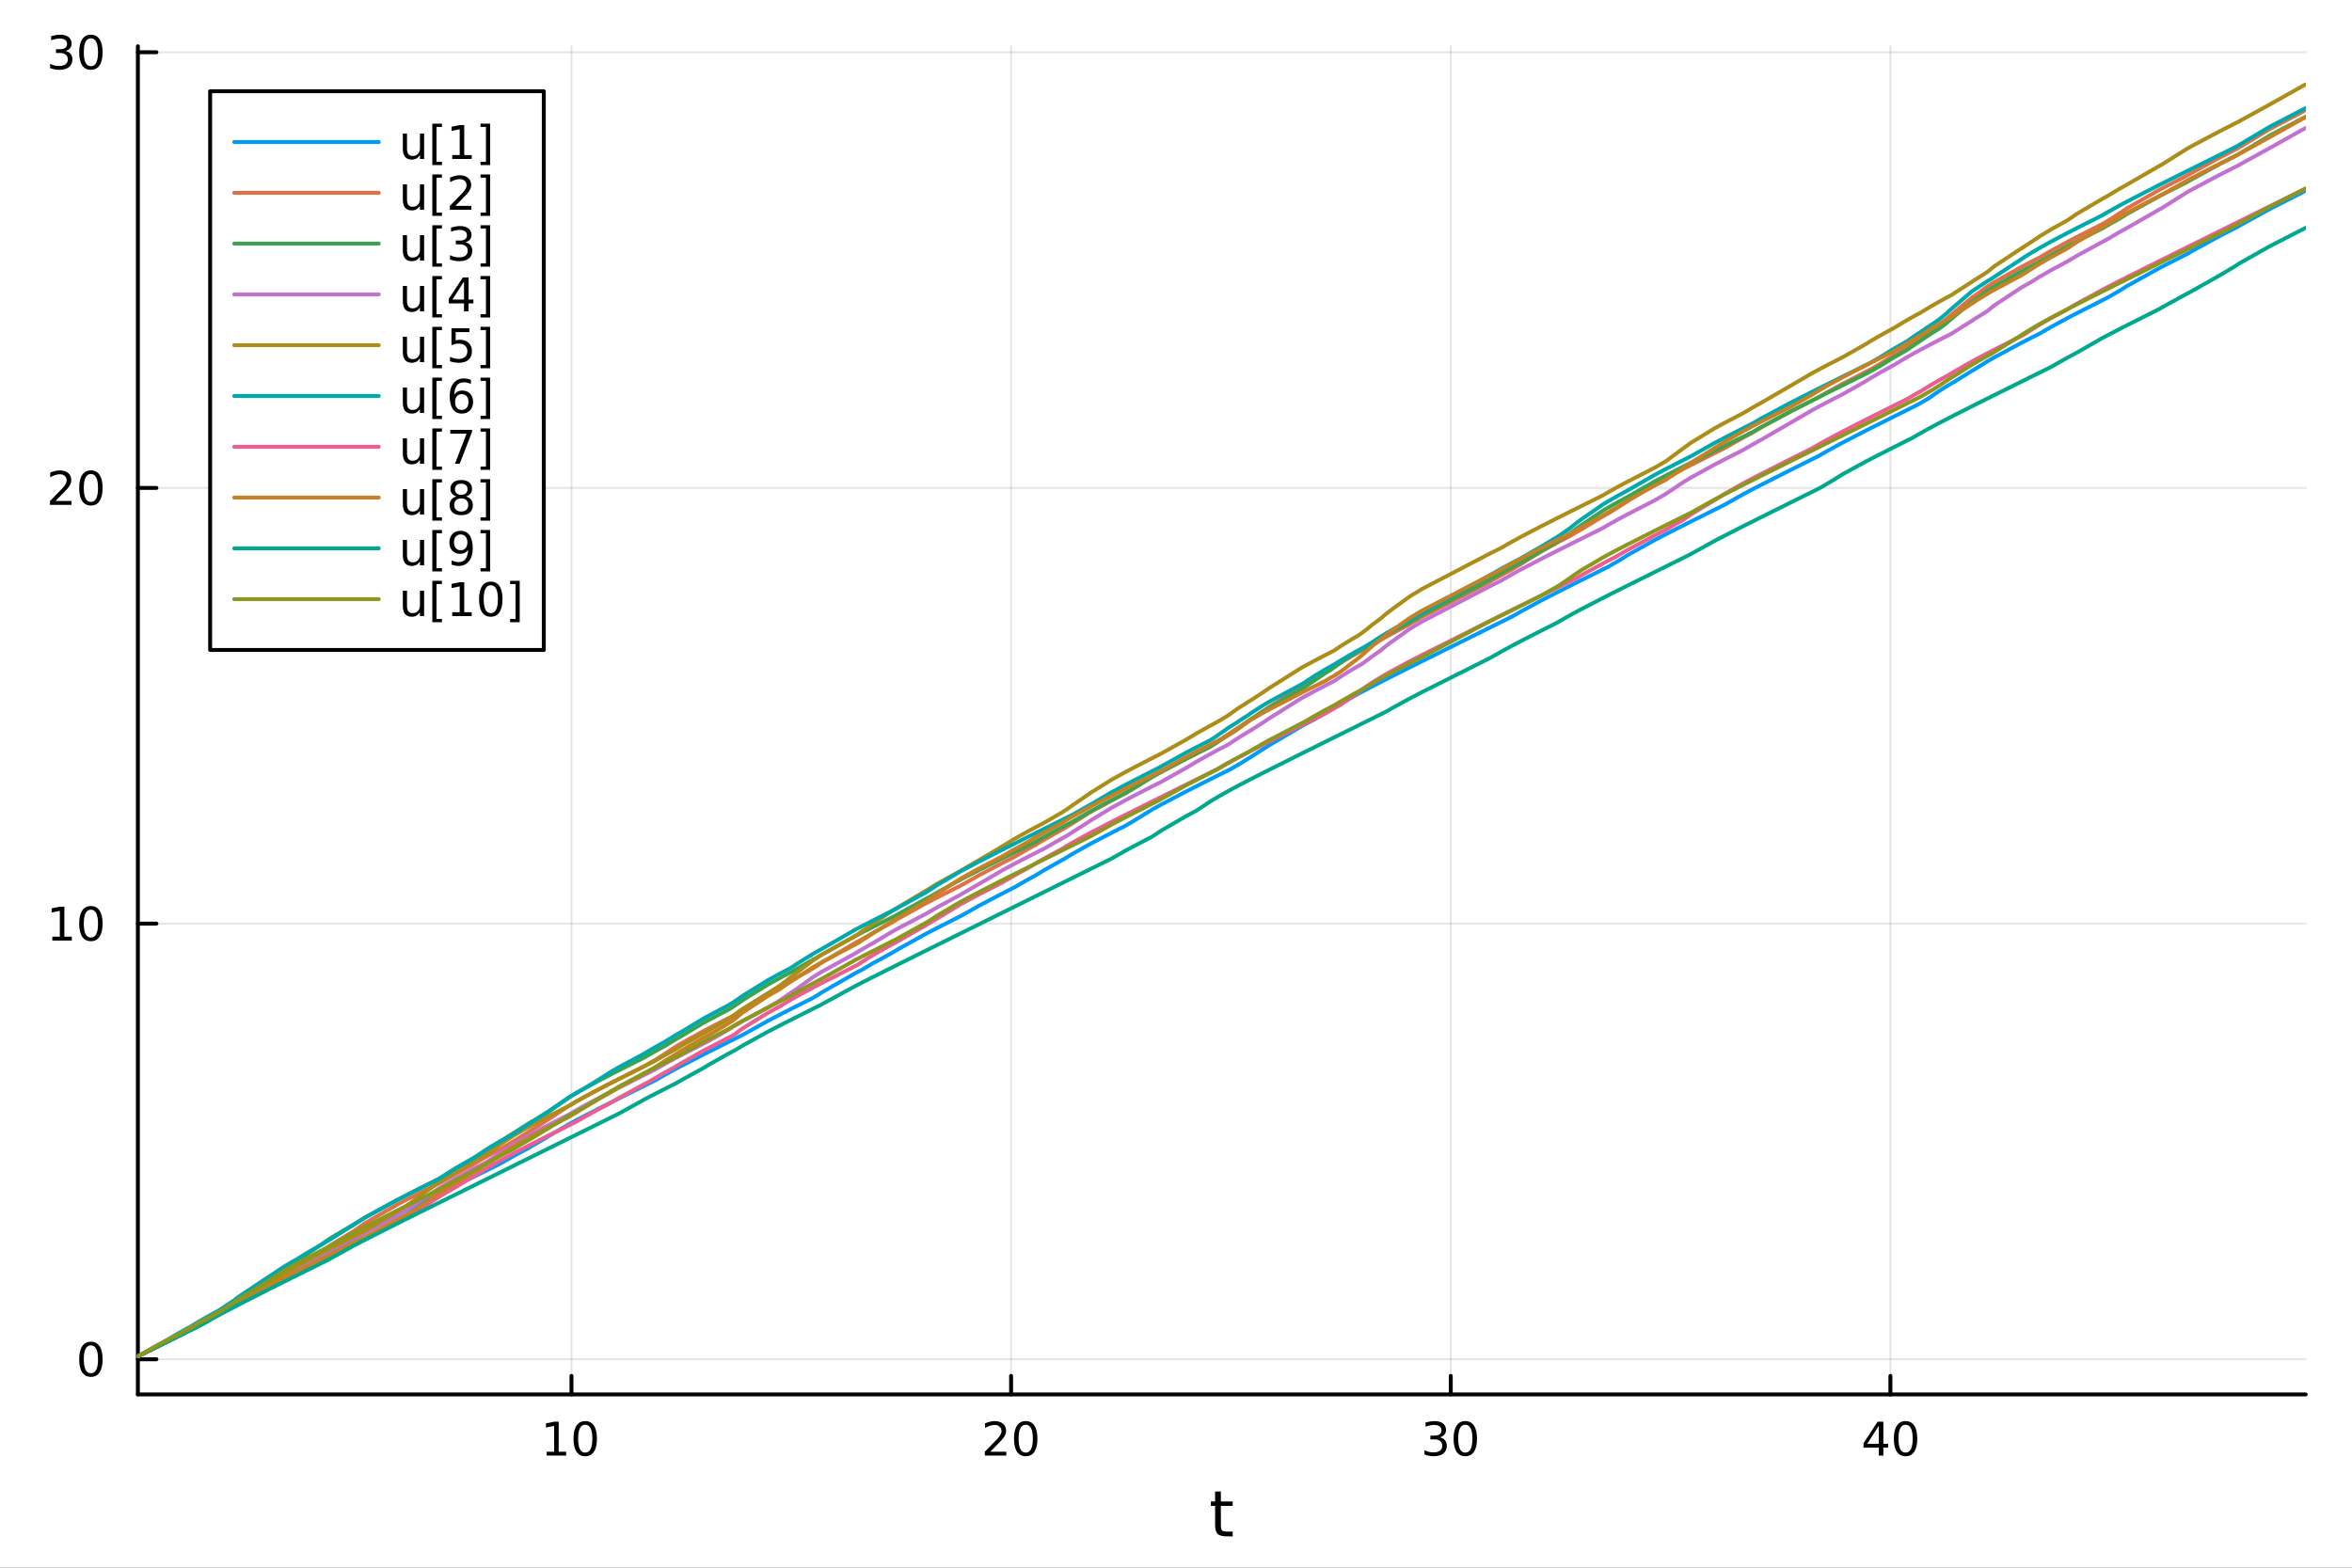 <?xml version="1.0" encoding="utf-8"?>
<svg xmlns="http://www.w3.org/2000/svg" xmlns:xlink="http://www.w3.org/1999/xlink" width="600" height="400" viewBox="0 0 2400 1600">
<rect x="0" y="0" width="2400" height="1600" fill="#333333" stroke="none"/>
<defs>
  <clipPath id="clip210">
    <rect x="0" y="0" width="2400" height="1600"/>
  </clipPath>
</defs>
<path clip-path="url(#clip210)" d="M0 1600 L2400 1600 L2400 0 L0 0  Z" fill="#ffffff" fill-rule="evenodd" fill-opacity="1"/>
<defs>
  <clipPath id="clip211">
    <rect x="480" y="0" width="1681" height="1600"/>
  </clipPath>
</defs>
<path clip-path="url(#clip210)" d="M140.696 1423.18 L2352.76 1423.18 L2352.76 47.244 L140.696 47.244  Z" fill="#ffffff" fill-rule="evenodd" fill-opacity="1"/>
<defs>
  <clipPath id="clip212">
    <rect x="140" y="47" width="2213" height="1377"/>
  </clipPath>
</defs>
<polyline clip-path="url(#clip212)" style="stroke:#000000; stroke-linecap:round; stroke-linejoin:round; stroke-width:2; stroke-opacity:0.1; fill:none" points="583.128,1423.18 583.128,47.244 "/>
<polyline clip-path="url(#clip212)" style="stroke:#000000; stroke-linecap:round; stroke-linejoin:round; stroke-width:2; stroke-opacity:0.1; fill:none" points="1031.74,1423.18 1031.74,47.244 "/>
<polyline clip-path="url(#clip212)" style="stroke:#000000; stroke-linecap:round; stroke-linejoin:round; stroke-width:2; stroke-opacity:0.1; fill:none" points="1480.36,1423.18 1480.36,47.244 "/>
<polyline clip-path="url(#clip212)" style="stroke:#000000; stroke-linecap:round; stroke-linejoin:round; stroke-width:2; stroke-opacity:0.1; fill:none" points="1928.97,1423.18 1928.97,47.244 "/>
<polyline clip-path="url(#clip210)" style="stroke:#000000; stroke-linecap:round; stroke-linejoin:round; stroke-width:4; stroke-opacity:1; fill:none" points="140.696,1423.18 2352.76,1423.18 "/>
<polyline clip-path="url(#clip210)" style="stroke:#000000; stroke-linecap:round; stroke-linejoin:round; stroke-width:4; stroke-opacity:1; fill:none" points="583.128,1423.18 583.128,1404.28 "/>
<polyline clip-path="url(#clip210)" style="stroke:#000000; stroke-linecap:round; stroke-linejoin:round; stroke-width:4; stroke-opacity:1; fill:none" points="1031.74,1423.18 1031.74,1404.28 "/>
<polyline clip-path="url(#clip210)" style="stroke:#000000; stroke-linecap:round; stroke-linejoin:round; stroke-width:4; stroke-opacity:1; fill:none" points="1480.36,1423.18 1480.36,1404.28 "/>
<polyline clip-path="url(#clip210)" style="stroke:#000000; stroke-linecap:round; stroke-linejoin:round; stroke-width:4; stroke-opacity:1; fill:none" points="1928.97,1423.18 1928.97,1404.28 "/>
<path clip-path="url(#clip210)" d="M557.816 1481.64 L565.455 1481.64 L565.455 1455.28 L557.145 1456.95 L557.145 1452.69 L565.409 1451.02 L570.084 1451.02 L570.084 1481.64 L577.723 1481.64 L577.723 1485.58 L557.816 1485.58 L557.816 1481.64 Z" fill="#000000" fill-rule="nonzero" fill-opacity="1" /><path clip-path="url(#clip210)" d="M597.168 1454.1 Q593.557 1454.1 591.728 1457.66 Q589.922 1461.2 589.922 1468.33 Q589.922 1475.44 591.728 1479.01 Q593.557 1482.55 597.168 1482.55 Q600.802 1482.55 602.607 1479.01 Q604.436 1475.44 604.436 1468.33 Q604.436 1461.2 602.607 1457.66 Q600.802 1454.1 597.168 1454.1 M597.168 1450.39 Q602.978 1450.39 606.033 1455 Q609.112 1459.58 609.112 1468.33 Q609.112 1477.06 606.033 1481.67 Q602.978 1486.25 597.168 1486.25 Q591.358 1486.25 588.279 1481.67 Q585.223 1477.06 585.223 1468.33 Q585.223 1459.58 588.279 1455 Q591.358 1450.39 597.168 1450.39 Z" fill="#000000" fill-rule="nonzero" fill-opacity="1" /><path clip-path="url(#clip210)" d="M1010.52 1481.64 L1026.84 1481.64 L1026.84 1485.58 L1004.89 1485.58 L1004.89 1481.64 Q1007.55 1478.89 1012.14 1474.26 Q1016.74 1469.61 1017.92 1468.27 Q1020.17 1465.74 1021.05 1464.01 Q1021.95 1462.25 1021.95 1460.56 Q1021.95 1457.8 1020.01 1456.07 Q1018.09 1454.33 1014.98 1454.33 Q1012.78 1454.33 1010.33 1455.09 Q1007.9 1455.86 1005.12 1457.41 L1005.12 1452.69 Q1007.95 1451.55 1010.4 1450.97 Q1012.85 1450.39 1014.89 1450.39 Q1020.26 1450.39 1023.46 1453.08 Q1026.65 1455.77 1026.65 1460.26 Q1026.65 1462.39 1025.84 1464.31 Q1025.05 1466.2 1022.95 1468.8 Q1022.37 1469.47 1019.27 1472.69 Q1016.16 1475.88 1010.52 1481.64 Z" fill="#000000" fill-rule="nonzero" fill-opacity="1" /><path clip-path="url(#clip210)" d="M1046.65 1454.1 Q1043.04 1454.1 1041.21 1457.66 Q1039.4 1461.2 1039.4 1468.33 Q1039.4 1475.44 1041.21 1479.01 Q1043.04 1482.55 1046.65 1482.55 Q1050.28 1482.55 1052.09 1479.01 Q1053.92 1475.44 1053.92 1468.33 Q1053.92 1461.2 1052.09 1457.66 Q1050.28 1454.1 1046.65 1454.1 M1046.65 1450.39 Q1052.46 1450.39 1055.52 1455 Q1058.59 1459.58 1058.59 1468.33 Q1058.59 1477.06 1055.52 1481.67 Q1052.46 1486.25 1046.65 1486.25 Q1040.84 1486.25 1037.76 1481.67 Q1034.71 1477.06 1034.71 1468.33 Q1034.71 1459.58 1037.76 1455 Q1040.84 1450.39 1046.65 1450.39 Z" fill="#000000" fill-rule="nonzero" fill-opacity="1" /><path clip-path="url(#clip210)" d="M1469.2 1466.95 Q1472.56 1467.66 1474.43 1469.93 Q1476.33 1472.2 1476.33 1475.53 Q1476.33 1480.65 1472.81 1483.45 Q1469.29 1486.25 1462.81 1486.25 Q1460.63 1486.25 1458.32 1485.81 Q1456.03 1485.39 1453.57 1484.54 L1453.57 1480.02 Q1455.52 1481.16 1457.83 1481.74 Q1460.15 1482.32 1462.67 1482.32 Q1467.07 1482.32 1469.36 1480.58 Q1471.68 1478.84 1471.68 1475.53 Q1471.68 1472.48 1469.52 1470.77 Q1467.39 1469.03 1463.57 1469.03 L1459.55 1469.03 L1459.55 1465.19 L1463.76 1465.19 Q1467.21 1465.19 1469.04 1463.82 Q1470.87 1462.43 1470.87 1459.84 Q1470.87 1457.18 1468.97 1455.77 Q1467.09 1454.33 1463.57 1454.33 Q1461.65 1454.33 1459.45 1454.75 Q1457.26 1455.16 1454.62 1456.04 L1454.62 1451.88 Q1457.28 1451.14 1459.59 1450.77 Q1461.93 1450.39 1463.99 1450.39 Q1469.32 1450.39 1472.42 1452.83 Q1475.52 1455.23 1475.52 1459.35 Q1475.52 1462.22 1473.88 1464.21 Q1472.23 1466.18 1469.2 1466.95 Z" fill="#000000" fill-rule="nonzero" fill-opacity="1" /><path clip-path="url(#clip210)" d="M1495.19 1454.1 Q1491.58 1454.1 1489.75 1457.66 Q1487.95 1461.2 1487.95 1468.33 Q1487.95 1475.44 1489.75 1479.01 Q1491.58 1482.55 1495.19 1482.55 Q1498.83 1482.55 1500.63 1479.01 Q1502.46 1475.44 1502.46 1468.33 Q1502.46 1461.2 1500.63 1457.66 Q1498.83 1454.1 1495.19 1454.1 M1495.19 1450.39 Q1501 1450.39 1504.06 1455 Q1507.14 1459.58 1507.14 1468.33 Q1507.14 1477.06 1504.06 1481.67 Q1501 1486.25 1495.19 1486.25 Q1489.38 1486.25 1486.31 1481.67 Q1483.25 1477.06 1483.25 1468.33 Q1483.25 1459.58 1486.31 1455 Q1489.38 1450.39 1495.19 1450.39 Z" fill="#000000" fill-rule="nonzero" fill-opacity="1" /><path clip-path="url(#clip210)" d="M1917.14 1455.09 L1905.34 1473.54 L1917.14 1473.54 L1917.14 1455.09 M1915.92 1451.02 L1921.8 1451.02 L1921.8 1473.54 L1926.73 1473.54 L1926.73 1477.43 L1921.8 1477.43 L1921.8 1485.58 L1917.14 1485.58 L1917.14 1477.43 L1901.54 1477.43 L1901.54 1472.92 L1915.92 1451.02 Z" fill="#000000" fill-rule="nonzero" fill-opacity="1" /><path clip-path="url(#clip210)" d="M1944.46 1454.1 Q1940.85 1454.1 1939.02 1457.66 Q1937.21 1461.2 1937.21 1468.33 Q1937.21 1475.44 1939.02 1479.01 Q1940.85 1482.55 1944.46 1482.55 Q1948.09 1482.55 1949.9 1479.01 Q1951.73 1475.44 1951.73 1468.33 Q1951.73 1461.2 1949.9 1457.66 Q1948.09 1454.1 1944.46 1454.1 M1944.46 1450.39 Q1950.27 1450.39 1953.32 1455 Q1956.4 1459.58 1956.4 1468.33 Q1956.4 1477.06 1953.32 1481.67 Q1950.27 1486.25 1944.46 1486.25 Q1938.65 1486.25 1935.57 1481.67 Q1932.51 1477.06 1932.51 1468.33 Q1932.51 1459.58 1935.57 1455 Q1938.65 1450.39 1944.46 1450.39 Z" fill="#000000" fill-rule="nonzero" fill-opacity="1" /><path clip-path="url(#clip210)" d="M1245.79 1522.27 L1245.79 1532.4 L1257.85 1532.4 L1257.85 1536.95 L1245.79 1536.95 L1245.79 1556.3 Q1245.79 1560.66 1246.96 1561.9 Q1248.17 1563.14 1251.83 1563.14 L1257.85 1563.14 L1257.85 1568.04 L1251.83 1568.04 Q1245.05 1568.04 1242.48 1565.53 Q1239.9 1562.98 1239.9 1556.3 L1239.9 1536.95 L1235.6 1536.95 L1235.6 1532.4 L1239.9 1532.4 L1239.9 1522.27 L1245.79 1522.27 Z" fill="#000000" fill-rule="nonzero" fill-opacity="1" /><polyline clip-path="url(#clip212)" style="stroke:#000000; stroke-linecap:round; stroke-linejoin:round; stroke-width:2; stroke-opacity:0.1; fill:none" points="140.696,1387.3 2352.76,1387.3 "/>
<polyline clip-path="url(#clip212)" style="stroke:#000000; stroke-linecap:round; stroke-linejoin:round; stroke-width:2; stroke-opacity:0.1; fill:none" points="140.696,942.642 2352.76,942.642 "/>
<polyline clip-path="url(#clip212)" style="stroke:#000000; stroke-linecap:round; stroke-linejoin:round; stroke-width:2; stroke-opacity:0.1; fill:none" points="140.696,497.982 2352.76,497.982 "/>
<polyline clip-path="url(#clip212)" style="stroke:#000000; stroke-linecap:round; stroke-linejoin:round; stroke-width:2; stroke-opacity:0.1; fill:none" points="140.696,53.322 2352.76,53.322 "/>
<polyline clip-path="url(#clip210)" style="stroke:#000000; stroke-linecap:round; stroke-linejoin:round; stroke-width:4; stroke-opacity:1; fill:none" points="140.696,1423.18 140.696,47.244 "/>
<polyline clip-path="url(#clip210)" style="stroke:#000000; stroke-linecap:round; stroke-linejoin:round; stroke-width:4; stroke-opacity:1; fill:none" points="140.696,1387.3 159.593,1387.3 "/>
<polyline clip-path="url(#clip210)" style="stroke:#000000; stroke-linecap:round; stroke-linejoin:round; stroke-width:4; stroke-opacity:1; fill:none" points="140.696,942.642 159.593,942.642 "/>
<polyline clip-path="url(#clip210)" style="stroke:#000000; stroke-linecap:round; stroke-linejoin:round; stroke-width:4; stroke-opacity:1; fill:none" points="140.696,497.982 159.593,497.982 "/>
<polyline clip-path="url(#clip210)" style="stroke:#000000; stroke-linecap:round; stroke-linejoin:round; stroke-width:4; stroke-opacity:1; fill:none" points="140.696,53.322 159.593,53.322 "/>
<path clip-path="url(#clip210)" d="M92.751 1373.1 Q89.14 1373.1 87.311 1376.67 Q85.506 1380.21 85.506 1387.34 Q85.506 1394.44 87.311 1398.01 Q89.14 1401.55 92.751 1401.55 Q96.385 1401.55 98.191 1398.01 Q100.02 1394.44 100.02 1387.34 Q100.02 1380.21 98.191 1376.67 Q96.385 1373.1 92.751 1373.1 M92.751 1369.4 Q98.561 1369.4 101.617 1374 Q104.696 1378.59 104.696 1387.34 Q104.696 1396.06 101.617 1400.67 Q98.561 1405.25 92.751 1405.25 Q86.941 1405.25 83.862 1400.67 Q80.807 1396.06 80.807 1387.34 Q80.807 1378.59 83.862 1374 Q86.941 1369.4 92.751 1369.4 Z" fill="#000000" fill-rule="nonzero" fill-opacity="1" /><path clip-path="url(#clip210)" d="M53.4 955.987 L61.038 955.987 L61.038 929.621 L52.728 931.288 L52.728 927.028 L60.992 925.362 L65.668 925.362 L65.668 955.987 L73.307 955.987 L73.307 959.922 L53.4 959.922 L53.4 955.987 Z" fill="#000000" fill-rule="nonzero" fill-opacity="1" /><path clip-path="url(#clip210)" d="M92.751 928.44 Q89.14 928.44 87.311 932.005 Q85.506 935.547 85.506 942.676 Q85.506 949.783 87.311 953.348 Q89.14 956.889 92.751 956.889 Q96.385 956.889 98.191 953.348 Q100.02 949.783 100.02 942.676 Q100.02 935.547 98.191 932.005 Q96.385 928.44 92.751 928.44 M92.751 924.737 Q98.561 924.737 101.617 929.343 Q104.696 933.927 104.696 942.676 Q104.696 951.403 101.617 956.01 Q98.561 960.593 92.751 960.593 Q86.941 960.593 83.862 956.01 Q80.807 951.403 80.807 942.676 Q80.807 933.927 83.862 929.343 Q86.941 924.737 92.751 924.737 Z" fill="#000000" fill-rule="nonzero" fill-opacity="1" /><path clip-path="url(#clip210)" d="M56.617 511.327 L72.936 511.327 L72.936 515.262 L50.992 515.262 L50.992 511.327 Q53.654 508.572 58.237 503.942 Q62.844 499.29 64.025 497.947 Q66.27 495.424 67.149 493.688 Q68.052 491.929 68.052 490.239 Q68.052 487.484 66.108 485.748 Q64.186 484.012 61.085 484.012 Q58.886 484.012 56.432 484.776 Q54.001 485.54 51.224 487.091 L51.224 482.368 Q54.048 481.234 56.501 480.655 Q58.955 480.077 60.992 480.077 Q66.362 480.077 69.557 482.762 Q72.751 485.447 72.751 489.938 Q72.751 492.067 71.941 493.989 Q71.154 495.887 69.048 498.479 Q68.469 499.151 65.367 502.368 Q62.265 505.563 56.617 511.327 Z" fill="#000000" fill-rule="nonzero" fill-opacity="1" /><path clip-path="url(#clip210)" d="M92.751 483.78 Q89.14 483.78 87.311 487.345 Q85.506 490.887 85.506 498.016 Q85.506 505.123 87.311 508.688 Q89.14 512.229 92.751 512.229 Q96.385 512.229 98.191 508.688 Q100.02 505.123 100.02 498.016 Q100.02 490.887 98.191 487.345 Q96.385 483.78 92.751 483.78 M92.751 480.077 Q98.561 480.077 101.617 484.683 Q104.696 489.267 104.696 498.016 Q104.696 506.743 101.617 511.35 Q98.561 515.933 92.751 515.933 Q86.941 515.933 83.862 511.35 Q80.807 506.743 80.807 498.016 Q80.807 489.267 83.862 484.683 Q86.941 480.077 92.751 480.077 Z" fill="#000000" fill-rule="nonzero" fill-opacity="1" /><path clip-path="url(#clip210)" d="M66.756 51.968 Q70.112 52.685 71.987 54.954 Q73.885 57.222 73.885 60.556 Q73.885 65.671 70.367 68.472 Q66.849 71.273 60.367 71.273 Q58.191 71.273 55.876 70.833 Q53.585 70.417 51.131 69.56 L51.131 65.046 Q53.075 66.18 55.39 66.759 Q57.705 67.338 60.228 67.338 Q64.626 67.338 66.918 65.602 Q69.233 63.866 69.233 60.556 Q69.233 57.5 67.08 55.787 Q64.95 54.051 61.131 54.051 L57.103 54.051 L57.103 50.208 L61.316 50.208 Q64.765 50.208 66.594 48.843 Q68.423 47.454 68.423 44.861 Q68.423 42.199 66.525 40.787 Q64.65 39.352 61.131 39.352 Q59.21 39.352 57.011 39.769 Q54.812 40.185 52.173 41.065 L52.173 36.898 Q54.835 36.157 57.15 35.787 Q59.487 35.417 61.548 35.417 Q66.872 35.417 69.974 37.847 Q73.075 40.255 73.075 44.375 Q73.075 47.245 71.432 49.236 Q69.788 51.204 66.756 51.968 Z" fill="#000000" fill-rule="nonzero" fill-opacity="1" /><path clip-path="url(#clip210)" d="M92.751 39.12 Q89.14 39.12 87.311 42.685 Q85.506 46.227 85.506 53.356 Q85.506 60.463 87.311 64.028 Q89.14 67.569 92.751 67.569 Q96.385 67.569 98.191 64.028 Q100.02 60.463 100.02 53.356 Q100.02 46.227 98.191 42.685 Q96.385 39.12 92.751 39.12 M92.751 35.417 Q98.561 35.417 101.617 40.023 Q104.696 44.606 104.696 53.356 Q104.696 62.083 101.617 66.69 Q98.561 71.273 92.751 71.273 Q86.941 71.273 83.862 66.69 Q80.807 62.083 80.807 53.356 Q80.807 44.606 83.862 40.023 Q86.941 35.417 92.751 35.417 Z" fill="#000000" fill-rule="nonzero" fill-opacity="1" /><polyline clip-path="url(#clip212)" style="stroke:#009af9; stroke-linecap:round; stroke-linejoin:round; stroke-width:4; stroke-opacity:1; fill:none" points="140.696,1384.24 140.696,1384.24 158.265,1375.53 166.078,1371.66 182.947,1363.3 193.971,1357.84 202.44,1353.64 206.792,1351.09 217.047,1345.34 223.081,1342.07 225.972,1340.53 227.988,1339.47 228.77,1339.05 237.397,1334.56 238.792,1333.84 243.545,1331.4 264.645,1319.37 266.879,1318.17 271.018,1315.96 290.174,1306.03 296.459,1302.84 303.645,1298.6 310.329,1294.83 315.516,1291.52 329.516,1282.24 335.671,1278.55 337.843,1277.28 360.915,1264.65 361.074,1264.57 371.925,1258.08 372.822,1257.57 405.485,1240.07 415.372,1235.03 419.375,1233 422.543,1231.4 431.602,1226.85 434.354,1225.47 437.151,1224.07 446.762,1219.28 449.803,1217.76 465.629,1209.89 481.177,1202.17 487.233,1199.17 487.492,1199.04 494.796,1195.42 500.981,1192.35 504.004,1190.85 510.095,1187.83 524.164,1179.82 525.038,1179.34 538.633,1172.08 542.8,1169.54 556.08,1161.9 558.709,1160.2 559.328,1159.81 580.677,1147.36 588.585,1143.09 596.337,1139 609.506,1132.22 622.66,1125.55 631.25,1121.24 657.921,1107.93 663.358,1105.23 667.624,1103.11 668.669,1102.59 677.879,1097.27 687.998,1091.72 689.661,1090.82 694.546,1088.23 717.951,1076.17 723.12,1073.56 741.796,1064.19 743.098,1063.54 747.084,1061.55 747.808,1061.19 749.495,1060.35 749.516,1060.34 750.354,1059.92 753.857,1058.18 758.328,1055.95 783.375,1042.02 793.483,1036.74 796.559,1035.15 799.379,1033.71 806.054,1030.3 809.155,1028.73 810.96,1027.82 813.548,1026.51 829.174,1018.67 834.421,1015.59 837.682,1013.42 838.624,1012.81 872.545,993.378 874.193,992.508 876.272,991.417 880.208,989.365 890.215,983.416 911.778,971.642 914.623,969.887 917.236,968.312 944.378,953.266 944.726,953.084 945.288,952.789 949.919,950.372 957.409,946.51 979.16,935.495 981.759,934.192 998.984,924.395 1022.52,912.023 1035.2,905.573 1048.53,897.873 1056.72,893.4 1064.9,888.385 1083.61,877.869 1086.32,876.418 1088.17,875.257 1091.81,873.031 1093.67,871.916 1110.78,862.261 1113.35,860.876 1134.39,849.888 1148.29,842.835 1156.03,838.293 1175.02,826.63 1177.28,825.349 1182.91,822.22 1184.9,821.136 1210.66,807.628 1220.72,802.516 1221.43,802.156 1233.86,795.907 1238.37,793.652 1241.35,792.157 1242.25,791.709 1252.42,786.642 1254.94,785.386 1256.29,784.711 1261.67,781.565 1265.39,779.445 1273.95,774.022 1276.58,772.433 1277.19,772.071 1287.71,765.201 1294.17,761.306 1295.52,760.383 1328.14,741.111 1330.84,739.665 1341.88,733.87 1351.97,727.877 1358.23,724.349 1360.78,722.705 1362.14,721.843 1362.31,721.74 1367.29,718.686 1368.64,717.878 1378.36,712.273 1385.08,708.572 1388.46,706.745 1391.32,705.218 1392.07,704.823 1395.24,703.148 1400.31,700.495 1408.4,696.324 1408.53,696.256 1414.05,693.439 1419.85,690.497 1438.35,681.198 1451.07,674.854 1517.84,641.711 1521.33,639.978 1531.27,635.049 1543.3,629.09 1552.43,623.822 1572.36,613.073 1589.05,604.48 1589.33,604.34 1591.99,602.989 1601.53,598.173 1602.01,597.931 1608.45,594.7 1614.16,591.843 1635.57,581.171 1640.9,578.523 1649.5,573.542 1651.82,572.244 1660.9,566.544 1688.53,551.143 1699.49,545.443 1700.13,545.111 1702.56,543.864 1717.74,536.16 1718.27,535.892 1724.6,532.705 1725.66,532.177 1749.18,520.431 1759.04,515.529 1779.23,504.188 1788.06,499.513 1797.07,494.84 1827.02,479.694 1848.7,468.88 1855.81,465.349 1857.02,464.631 1864.69,460.208 1880.53,451.589 1903.22,439.871 1908.55,437.173 1918.45,432.19 1932.46,425.18 1945.19,418.842 1945.22,418.825 1945.91,418.481 1951.91,415.497 1956.71,413.115 1959.67,411.37 1960.29,411.005 1966.59,407.413 1969.79,405.344 1972.55,403.349 1978.02,399.601 1979.7,398.498 1984.83,395.246 1986.12,394.45 1988.44,393.046 1991.64,391.148 1992.25,390.792 1993.18,390.247 1994.54,389.466 1994.71,389.349 2011.52,378.913 2015.04,376.895 2026.92,369.436 2027.74,368.948 2028.95,368.234 2032.65,366.084 2035.13,364.673 2062.04,350.245 2062.99,349.754 2067.08,347.648 2071.62,345.329 2081.71,340.218 2092.72,333.826 2109.84,324.551 2110.03,324.446 2119.05,319.753 2145.44,306.359 2150.01,304.067 2150.31,303.913 2162.77,296.746 2170.46,291.899 2203.49,273.579 2205.5,272.534 2207.75,271.37 2232.11,258.978 2235.52,256.95 2264.75,240.974 2279.56,233.363 2281.38,232.44 2283.24,231.497 2284.43,230.776 2285.96,229.868 2316.34,213.19 2348.97,196.584 2352.76,194.343 "/>
<polyline clip-path="url(#clip212)" style="stroke:#e26f46; stroke-linecap:round; stroke-linejoin:round; stroke-width:4; stroke-opacity:1; fill:none" points="140.696,1384.24 140.696,1384.24 158.265,1375.53 166.078,1371.66 182.947,1362.12 193.971,1356.25 202.44,1351.85 206.792,1349.23 217.047,1343.34 223.081,1340.02 225.972,1338.46 227.988,1337.38 228.77,1336.97 237.397,1332.43 238.792,1331.7 243.545,1328.82 264.645,1315.65 266.879,1314.38 271.018,1312.06 290.174,1301.82 296.459,1298.57 303.645,1294.28 310.329,1289.9 315.516,1286.24 329.516,1276.32 335.671,1271.91 337.843,1270.43 360.915,1256.49 361.074,1256.38 371.925,1248.77 372.822,1248.19 405.485,1229.36 415.372,1224.17 419.375,1222.1 422.543,1220.48 431.602,1215.86 434.354,1214.47 437.151,1213.06 446.762,1208.23 449.803,1206.7 465.629,1197.68 481.177,1189.39 487.233,1185.73 487.492,1185.58 494.796,1181.37 500.981,1177.94 504.004,1176.29 510.095,1173.04 524.164,1164.67 525.038,1164.17 538.633,1155.73 542.8,1152.94 556.08,1144.77 558.709,1143 559.328,1142.59 580.677,1128.42 588.585,1123.83 596.337,1119.53 609.506,1112.5 622.66,1105.71 631.25,1101.34 657.921,1087.96 663.358,1084.77 667.624,1082.34 668.669,1081.76 677.879,1075.97 687.998,1069.27 689.661,1068.23 694.546,1065.27 717.951,1052.24 723.12,1049.52 741.796,1039.92 743.098,1039.26 747.084,1037.24 747.808,1036.87 749.495,1035.86 749.516,1035.85 750.354,1035.35 753.857,1033.3 758.328,1030.35 783.375,1014.19 793.483,1008.52 796.559,1006.85 799.379,1005.33 806.054,1001.79 809.155,1000.17 810.96,999.061 813.548,997.497 829.174,988.598 834.421,985.294 837.682,983.016 838.624,982.375 872.545,962.403 874.193,961.523 876.272,960.42 880.208,958.347 890.215,952.359 911.778,940.543 914.623,938.784 917.236,937.206 944.378,922.146 944.726,921.964 945.288,921.668 949.919,919.251 957.409,915.387 979.16,904.37 981.759,903.066 998.984,893.269 1022.52,880.897 1035.2,874.446 1048.53,866.747 1056.72,862.274 1064.9,857.258 1083.61,846.742 1086.32,845.292 1088.17,844.13 1091.81,841.905 1093.67,840.79 1110.78,829.948 1113.35,828.452 1134.39,816.9 1148.29,809.68 1156.03,805.081 1175.02,793.34 1177.28,792.053 1182.91,788.912 1184.9,787.825 1210.66,774.291 1220.72,769.174 1221.43,768.814 1233.86,762.562 1238.37,759.901 1241.35,757.902 1242.25,757.314 1252.42,751.008 1254.94,749.523 1256.29,748.734 1261.67,745.2 1265.39,742.521 1273.95,736.116 1276.58,734.293 1277.19,733.881 1287.71,726.326 1294.17,722.145 1295.52,721.172 1328.14,701.28 1330.84,699.561 1341.88,692.935 1351.97,686.468 1358.23,682.736 1360.78,681.025 1362.14,680.13 1362.31,680.023 1367.29,676.864 1368.64,676.031 1378.36,670.287 1385.08,666.519 1388.46,664.666 1391.32,663.12 1392.07,662.719 1395.24,661.026 1400.31,658.348 1408.4,653.476 1408.53,653.398 1414.05,650.23 1419.85,647.002 1438.35,637.157 1451.07,629.668 1517.84,595.098 1521.33,593.033 1531.27,587.4 1543.3,580.916 1552.43,575.401 1572.36,563.053 1589.05,553.874 1589.33,553.727 1591.99,552.318 1601.53,547.341 1602.01,547.092 1608.45,543.232 1614.16,539.95 1635.57,527.008 1640.9,524.059 1649.5,518.722 1651.82,517.349 1660.9,511.42 1688.53,494.119 1699.49,488.117 1700.13,487.771 1702.56,486.476 1717.74,478.566 1718.27,478.293 1724.6,475.055 1725.66,474.52 1749.18,462.677 1759.04,457.756 1779.23,446.395 1788.06,441.715 1797.07,436.304 1827.02,420.057 1848.7,409 1855.81,405.428 1857.02,404.704 1864.69,400.251 1880.53,391.596 1903.22,379.854 1908.55,377.153 1918.45,371.373 1932.46,362.662 1945.19,355.476 1945.22,355.457 1945.91,355.013 1951.91,350.748 1956.71,347.563 1959.67,345.401 1960.29,344.955 1966.59,340.659 1969.79,338.302 1972.55,336.089 1978.02,331.981 1979.7,330.624 1984.83,326.702 1986.12,325.637 1988.44,323.567 1991.64,320.856 1992.25,320.359 1993.18,319.602 1994.54,318.402 1994.71,318.234 2011.52,304.263 2015.04,301.785 2026.92,293.214 2027.74,292.668 2028.95,291.874 2032.65,289.502 2035.13,287.962 2062.04,272.761 2062.99,272.257 2067.08,270.098 2071.62,267.729 2081.71,262.54 2092.72,256.094 2109.84,246.774 2110.03,246.669 2119.05,241.963 2145.44,228.55 2150.01,225.847 2150.31,225.669 2162.77,217.737 2170.46,212.591 2203.49,193.707 2205.5,192.647 2207.75,191.469 2232.11,178.985 2235.52,176.95 2264.75,160.945 2279.56,153.328 2281.38,152.406 2283.24,151.462 2284.43,150.741 2285.96,149.833 2316.34,131.502 2348.97,114.455 2352.76,112.194 "/>
<polyline clip-path="url(#clip212)" style="stroke:#3da44d; stroke-linecap:round; stroke-linejoin:round; stroke-width:4; stroke-opacity:1; fill:none" points="140.696,1384.24 140.696,1384.24 158.265,1375.53 166.078,1371.66 182.947,1362.12 193.971,1356.25 202.44,1351.85 206.792,1349.23 217.047,1343.34 223.081,1340.02 225.972,1338.19 227.988,1336.75 228.77,1336.21 237.397,1330.49 238.792,1329.48 243.545,1325.75 264.645,1311.74 266.879,1310.21 271.018,1307.47 290.174,1294.76 296.459,1291.06 303.645,1286.4 310.329,1281.76 315.516,1278.4 329.516,1269.02 335.671,1264.76 337.843,1263.33 360.915,1249.66 361.074,1249.56 371.925,1242.86 372.822,1242.33 405.485,1224.58 415.372,1219.51 419.375,1217.48 422.543,1215.88 431.602,1211.31 434.354,1209.93 437.151,1208.53 446.762,1203.73 449.803,1201.93 465.629,1191.94 481.177,1183.19 487.233,1179.42 487.492,1179.26 494.796,1174.34 500.981,1170.46 504.004,1168.64 510.095,1165.08 524.164,1156.28 525.038,1155.76 538.633,1147.1 542.8,1144.64 556.08,1137.2 558.709,1135.53 559.328,1135.08 580.677,1120.07 588.585,1115.32 596.337,1110.9 609.506,1103.76 622.66,1096.9 631.25,1092.5 657.921,1079.08 663.358,1075.89 667.624,1073.46 668.669,1072.87 677.879,1067.83 687.998,1061.66 689.661,1060.69 694.546,1057.9 717.951,1043.89 723.12,1041.05 741.796,1031.21 743.098,1030.54 747.084,1028.13 747.808,1027.7 749.495,1026.55 749.516,1026.53 750.354,1025.97 753.857,1023.67 758.328,1020.45 783.375,1004.97 793.483,999.419 796.559,997.774 799.379,996.278 806.054,992.782 809.155,991.175 810.96,990.071 813.548,988.518 829.174,979.662 834.421,976.831 837.682,974.796 838.624,974.219 872.545,955.406 874.193,954.549 876.272,953.472 880.208,951.444 890.215,946.34 911.778,935.495 914.623,934.073 917.236,932.524 944.378,917.629 944.726,917.448 945.288,917.154 949.919,914.749 957.409,910.27 979.16,898.289 981.759,896.921 998.984,888.034 1022.52,876.174 1035.2,869.843 1048.53,863.21 1056.72,859.139 1064.9,854.402 1083.61,844.244 1086.32,842.825 1088.17,841.859 1091.81,839.974 1093.67,839.013 1110.78,829.119 1113.35,827.712 1134.39,816.611 1148.29,809.524 1156.03,804.971 1175.02,793.292 1177.28,792.01 1182.91,788.879 1184.9,787.794 1210.66,774.281 1220.72,769.168 1221.43,768.808 1233.86,762.559 1238.37,759.898 1241.35,757.899 1242.25,757.225 1252.42,750.141 1254.94,748.511 1256.29,747.651 1261.67,744.348 1265.39,741.8 1273.95,735.624 1276.58,733.855 1277.19,733.455 1287.71,726.892 1294.17,723.125 1295.52,722.225 1328.14,703.23 1330.84,701.542 1341.88,694.146 1351.97,687.24 1358.23,683.321 1360.78,681.547 1362.14,680.621 1362.31,680.494 1367.29,676.799 1368.64,675.84 1378.36,669.381 1385.08,665.272 1388.46,663.282 1391.32,661.636 1392.07,661.211 1395.24,659.423 1400.31,656.62 1408.4,651.598 1408.53,651.518 1414.05,648.275 1419.85,644.986 1438.35,635.025 1451.07,627.496 1517.84,592.877 1521.33,590.812 1531.27,585.178 1543.3,578.693 1552.43,573.922 1572.36,562.445 1589.05,552.418 1589.33,552.262 1591.99,550.768 1601.53,544.788 1602.01,544.452 1608.45,539.586 1614.16,535.625 1635.57,521.241 1640.9,518.101 1649.5,513.245 1651.82,511.974 1660.9,507.094 1688.53,491.282 1699.49,485.517 1700.13,485.182 1702.56,483.924 1717.74,476.176 1718.27,475.907 1724.6,472.709 1725.66,472.179 1749.18,460.413 1759.04,455.506 1779.23,445.481 1788.06,441.099 1797.07,435.891 1827.02,419.949 1848.7,408.958 1855.81,405.398 1857.02,404.792 1864.69,400.959 1880.53,393.071 1903.22,381.806 1908.55,379.162 1918.45,373.458 1932.46,364.812 1945.19,357.658 1945.22,357.639 1945.91,357.196 1951.91,352.941 1956.71,349.761 1959.67,347.877 1960.29,347.425 1966.59,343.068 1969.79,340.981 1972.55,339.231 1978.02,335.887 1979.7,334.729 1984.83,330.878 1986.12,329.827 1988.44,327.783 1991.64,325.103 1992.25,324.611 1993.18,323.862 1994.54,322.673 1994.71,322.506 2011.52,308.627 2015.04,306.161 2026.92,297.619 2027.74,297.075 2028.95,296.283 2032.65,293.917 2035.13,292.38 2062.04,277.199 2062.99,276.696 2067.08,274.538 2071.62,272.171 2081.71,266.983 2092.72,260.539 2109.84,251.22 2110.03,251.115 2119.05,246.409 2145.44,232.997 2150.01,230.294 2150.31,230.115 2162.77,223.131 2170.46,218.355 2203.49,200.17 2205.5,199.128 2207.75,197.967 2232.11,185.597 2235.52,183.571 2264.75,167.602 2279.56,159.992 2281.38,159.069 2283.24,158.126 2284.43,157.406 2285.96,156.498 2316.34,138.171 2348.97,121.125 2352.76,119.209 "/>
<polyline clip-path="url(#clip212)" style="stroke:#c271d2; stroke-linecap:round; stroke-linejoin:round; stroke-width:4; stroke-opacity:1; fill:none" points="140.696,1384.24 140.696,1384.24 158.265,1375.53 166.078,1371.66 182.947,1363.3 193.971,1356.97 202.44,1352.35 206.792,1350.03 217.047,1344.66 223.081,1341.03 225.972,1339.35 227.988,1338.19 228.77,1337.67 237.397,1331.49 238.792,1330.55 243.545,1327.47 264.645,1315.12 266.879,1313.9 271.018,1311.67 290.174,1301.65 296.459,1297.9 303.645,1293.8 310.329,1290.12 315.516,1287.33 329.516,1280 335.671,1276.84 337.843,1275.73 360.915,1264.09 361.074,1264.01 371.925,1258.59 372.822,1258.06 405.485,1240.18 415.372,1234.31 419.375,1232.04 422.543,1229.98 431.602,1223.69 434.354,1221.9 437.151,1220.14 446.762,1213.62 449.803,1211.69 465.629,1202.39 481.177,1193.98 487.233,1190.81 487.492,1190.67 494.796,1186.9 500.981,1183.21 504.004,1181.18 510.095,1176.76 524.164,1167.69 525.038,1167.17 538.633,1159.38 542.8,1157.1 556.08,1150.05 558.709,1148.69 559.328,1148.36 580.677,1137.48 588.585,1132.84 596.337,1128.5 609.506,1121.44 622.66,1114.63 631.25,1110.25 657.921,1096.86 663.358,1094.14 667.624,1092.02 668.669,1091.4 677.879,1086.1 687.998,1080.57 689.661,1079.68 694.546,1077.09 717.951,1065.05 723.12,1062.43 741.796,1051.81 743.098,1050.98 747.084,1048.51 747.808,1048.07 749.495,1047.05 749.516,1047.04 750.354,1046.54 753.857,1044.48 758.328,1041.91 783.375,1028.45 793.483,1022.45 796.559,1020.41 799.379,1018.61 806.054,1013.94 809.155,1011.9 810.96,1010.74 813.548,1008.87 829.174,997.612 834.421,994.284 837.682,992.293 838.624,991.728 872.545,973.131 874.193,972.121 876.272,970.867 880.208,968.544 890.215,962.887 911.778,950.061 914.623,948.493 917.236,947.07 944.378,932.889 944.726,932.712 945.288,932.426 949.919,929.661 957.409,925.367 979.16,913.675 981.759,912.083 998.984,902.219 1022.52,888.365 1035.2,881.57 1048.53,874.664 1056.72,870.489 1064.9,866.36 1083.61,855.726 1086.32,854.265 1088.17,853.274 1091.81,851.011 1093.67,849.701 1110.78,838.85 1113.35,837.112 1134.39,824.349 1148.29,816.769 1156.03,812.697 1175.02,802.955 1177.28,801.812 1182.91,798.973 1184.9,797.975 1210.66,783.583 1220.72,777.518 1221.43,777.105 1233.86,770.164 1238.37,767.738 1241.35,766.148 1242.25,765.673 1252.42,760.371 1254.94,758.836 1256.29,757.892 1261.67,754.302 1265.39,751.931 1273.95,746.772 1276.58,745.246 1277.19,744.839 1287.71,738.176 1294.17,733.811 1295.52,732.936 1328.14,712.548 1330.84,711.064 1341.88,705.152 1351.97,699.897 1358.23,696.685 1360.78,695.386 1362.14,694.562 1362.31,694.463 1367.29,691.086 1368.64,690.201 1378.36,684.165 1385.08,680.258 1388.46,678.349 1391.32,676.496 1392.07,675.949 1395.24,673.683 1400.31,669.794 1408.4,664.149 1408.53,664.048 1414.05,659.527 1419.85,655.193 1438.35,641.996 1451.07,634.337 1517.84,599.556 1521.33,597.81 1531.27,592.855 1543.3,585.952 1552.43,580.984 1572.36,570.585 1589.05,562.121 1589.33,561.982 1591.99,560.644 1601.53,555.864 1602.01,555.623 1608.45,552.408 1614.16,549.562 1635.57,538.914 1640.9,535.798 1649.5,530.971 1651.82,529.705 1660.9,524.844 1688.53,510.633 1699.49,504.263 1700.13,503.839 1702.56,502.263 1717.74,492.057 1718.27,491.729 1724.6,487.921 1725.66,487.304 1749.18,474.378 1759.04,469.249 1779.23,458.984 1788.06,453.825 1797.07,448.821 1827.02,431.542 1848.7,418.879 1855.81,415.04 1857.02,414.394 1864.69,410.355 1880.53,402.212 1903.22,389.374 1908.55,386.07 1918.45,380.282 1932.46,372.597 1945.19,364.96 1945.22,364.94 1945.91,364.545 1951.91,361.175 1956.71,358.55 1959.67,356.953 1960.29,356.618 1966.59,353.277 1969.79,351.606 1972.55,350.17 1978.02,347.345 1979.7,346.484 1984.83,343.865 1986.12,343.208 1988.44,342.032 1991.64,340.413 1992.25,340.047 1993.18,339.394 1994.54,338.467 1994.71,338.349 2011.52,327.841 2015.04,325.491 2026.92,318.142 2027.74,317.579 2028.95,316.644 2032.65,313.548 2035.13,311.585 2062.04,293.86 2062.99,293.311 2067.08,290.977 2071.62,288.449 2081.71,282.197 2092.72,275.888 2109.84,266.683 2110.03,266.56 2119.05,261.157 2145.44,246.771 2150.01,244.398 2150.31,244.209 2162.77,236.903 2170.46,232.647 2203.49,213.727 2205.5,212.667 2207.75,211.275 2232.11,195.98 2235.52,194.057 2264.75,178.547 2279.56,171.019 2281.38,170.104 2283.24,169.167 2284.43,168.566 2285.96,167.655 2316.34,150.947 2348.97,132.628 2352.76,130.652 "/>
<polyline clip-path="url(#clip212)" style="stroke:#ac8d18; stroke-linecap:round; stroke-linejoin:round; stroke-width:4; stroke-opacity:1; fill:none" points="140.696,1384.24 140.696,1384.24 158.265,1375.53 166.078,1371.66 182.947,1363.3 193.971,1356.97 202.44,1352.35 206.792,1350.03 217.047,1344.66 223.081,1341.03 225.972,1339.35 227.988,1338.19 228.77,1337.67 237.397,1331.49 238.792,1330.55 243.545,1327.47 264.645,1315.12 266.879,1313.9 271.018,1311.29 290.174,1300.21 296.459,1296.27 303.645,1292.01 310.329,1288.21 315.516,1285.36 329.516,1277.91 335.671,1274.72 337.843,1273.6 360.915,1261.9 361.074,1261.82 371.925,1256.39 372.822,1255.86 405.485,1236.26 415.372,1230.2 419.375,1227.51 422.543,1225.17 431.602,1218.26 434.354,1216.33 437.151,1214.44 446.762,1207.58 449.803,1205.57 465.629,1195.99 481.177,1186.33 487.233,1182.87 487.492,1182.72 494.796,1178.69 500.981,1174.83 504.004,1172.74 510.095,1168.21 524.164,1158.98 525.038,1158.45 538.633,1150.58 542.8,1148.29 556.08,1141.2 558.709,1139.83 559.328,1139.51 580.677,1128.6 588.585,1123.96 596.337,1119.62 609.506,1112.55 622.66,1105.73 631.25,1101.36 657.921,1087.96 663.358,1085.25 667.624,1083.13 668.669,1082.51 677.879,1077.21 687.998,1071.67 689.661,1070.62 694.546,1067.63 717.951,1054.51 723.12,1051.78 741.796,1040.9 743.098,1040.06 747.084,1037.55 747.808,1037.03 749.495,1035.85 749.516,1035.83 750.354,1035.17 753.857,1032.51 758.328,1029.3 783.375,1013.85 793.483,1007.5 796.559,1005.39 799.379,1003.25 806.054,997.962 809.155,995.686 810.96,994.406 813.548,992.38 829.174,980.47 834.421,977.007 837.682,974.948 838.624,974.365 872.545,955.438 874.193,954.421 876.272,952.962 880.208,949.943 890.215,942.978 911.778,928.717 914.623,927.043 917.236,925.533 944.378,909.303 944.726,909.113 945.288,908.806 949.919,905.885 957.409,901.397 979.16,889.404 981.759,887.791 998.984,877.839 1022.52,863.936 1035.2,856.169 1048.53,848.689 1056.72,844.299 1064.9,840.02 1083.61,829.194 1086.32,827.463 1088.17,826.305 1091.81,823.753 1093.67,822.312 1110.78,810.653 1113.35,808.839 1134.39,795.693 1148.29,787.999 1156.03,783.888 1175.02,774.092 1177.28,772.945 1182.91,770.098 1184.9,769.098 1210.66,754.688 1220.72,748.62 1221.43,748.207 1233.86,741.264 1238.37,738.837 1241.35,737.247 1242.25,736.772 1252.42,730.66 1254.94,728.974 1256.29,727.956 1261.67,724.112 1265.39,721.598 1273.95,716.188 1276.58,714.602 1277.19,714.182 1287.71,707.343 1294.17,702.904 1295.52,702.017 1328.14,681.47 1330.84,679.98 1341.88,674.052 1351.97,668.787 1358.23,665.572 1360.78,664.271 1362.14,663.446 1362.31,663.347 1367.29,659.968 1368.64,659.083 1378.36,653.044 1385.08,649.135 1388.46,646.915 1391.32,644.832 1392.07,644.23 1395.24,641.75 1400.31,637.573 1408.4,631.587 1408.53,631.481 1414.05,626.789 1419.85,622.316 1438.35,608.853 1451.07,601.105 1517.84,566.212 1521.33,564.466 1531.27,559.508 1543.3,552.604 1552.43,547.635 1572.36,537.236 1589.05,528.771 1589.33,528.632 1591.99,527.294 1601.53,522.514 1602.01,522.273 1608.45,519.058 1614.16,516.213 1635.57,505.564 1640.9,502.448 1649.5,497.621 1651.82,496.355 1660.9,491.494 1688.53,477.283 1699.49,470.914 1700.13,470.489 1702.56,468.685 1717.74,457.499 1718.27,457.095 1724.6,452.508 1725.66,451.782 1749.18,437.379 1759.04,431.966 1779.23,421.397 1788.06,416.17 1797.07,411.119 1827.02,393.771 1848.7,381.092 1855.81,377.25 1857.02,376.605 1864.69,372.563 1880.53,364.418 1903.22,351.579 1908.55,348.275 1918.45,342.486 1932.46,334.801 1945.19,327.164 1945.22,327.144 1945.91,326.749 1951.91,323.378 1956.71,320.754 1959.67,319.157 1960.29,318.822 1966.59,314.937 1969.79,313.042 1972.55,311.438 1978.02,308.334 1979.7,307.4 1984.83,304.59 1986.12,303.891 1988.44,302.647 1991.64,300.943 1992.25,300.562 1993.18,299.888 1994.54,298.93 1994.71,298.809 2011.52,288.048 2015.04,285.665 2026.92,278.236 2027.74,277.669 2028.95,276.729 2032.65,273.616 2035.13,271.644 2062.04,253.864 2062.99,253.314 2067.08,250.605 2071.62,247.735 2081.71,240.929 2092.72,234.242 2109.84,224.718 2110.03,224.592 2119.05,218.363 2145.44,202.82 2150.01,200.352 2150.31,200.157 2162.77,192.675 2170.46,188.35 2203.49,169.3 2205.5,168.236 2207.75,166.841 2232.11,151.524 2235.52,149.6 2264.75,134.083 2279.56,126.554 2281.38,125.639 2283.24,124.702 2284.43,124.101 2285.96,123.19 2316.34,106.481 2348.97,88.162 2352.76,86.186 "/>
<polyline clip-path="url(#clip212)" style="stroke:#00a9ad; stroke-linecap:round; stroke-linejoin:round; stroke-width:4; stroke-opacity:1; fill:none" points="140.696,1384.24 140.696,1384.24 158.265,1374.32 166.078,1370.15 182.947,1360.24 193.971,1354.24 202.44,1349.07 206.792,1346.55 217.047,1340.83 223.081,1337.58 225.972,1335.77 227.988,1334.35 228.77,1333.81 237.397,1328.15 238.792,1327.15 243.545,1323.44 264.645,1309.48 266.879,1307.96 271.018,1305.22 290.174,1292.52 296.459,1288.83 303.645,1284.78 310.329,1280.55 315.516,1277.44 329.516,1269.54 335.671,1265.69 337.843,1264.38 360.915,1250.04 361.074,1249.93 371.925,1243.09 372.822,1242.55 405.485,1224.63 415.372,1219.55 419.375,1217.51 422.543,1215.9 431.602,1211.33 434.354,1209.95 437.151,1208.54 446.762,1203.73 449.803,1201.93 465.629,1191.95 481.177,1183.19 487.233,1179.42 487.492,1179.26 494.796,1174.34 500.981,1170.46 504.004,1168.64 510.095,1165.08 524.164,1157.31 525.038,1156.76 538.633,1147.64 542.8,1145.09 556.08,1136.45 558.709,1134.87 559.328,1134.44 580.677,1119.82 588.585,1115.14 596.337,1110.78 609.506,1102.7 622.66,1094.34 631.25,1089.34 657.921,1075.03 663.358,1071.75 667.624,1069.27 668.669,1068.67 677.879,1063.54 687.998,1057.32 689.661,1056.34 694.546,1053.53 717.951,1039.47 723.12,1036.63 741.796,1026.77 743.098,1026.1 747.084,1023.69 747.808,1023.26 749.495,1022.11 749.516,1022.09 750.354,1021.53 753.857,1019.23 758.328,1016.01 783.375,1000.53 793.483,994.974 796.559,993.328 799.379,991.832 806.054,988.336 809.155,986.441 810.96,985.188 813.548,983.44 829.174,973.785 834.421,970.789 837.682,968.969 838.624,968.449 872.545,948.934 874.193,948.063 876.272,946.97 880.208,944.915 890.215,939.76 911.778,928.859 914.623,927.433 917.236,925.881 944.378,910.967 944.726,910.752 945.288,910.404 949.919,907.599 957.409,902.625 979.16,889.869 981.759,888.449 998.984,879.336 1022.52,867.349 1035.2,860.989 1048.53,854.338 1056.72,850.26 1064.9,846.198 1083.61,836.908 1086.32,835.565 1088.17,834.646 1091.81,832.842 1093.67,831.917 1110.78,822.251 1113.35,820.865 1134.39,808.519 1148.29,801.062 1156.03,797.032 1175.02,787.348 1177.28,786.21 1182.91,783.379 1184.9,782.195 1210.66,767.951 1220.72,762.715 1221.43,762.348 1233.86,756.01 1238.37,753.327 1241.35,751.316 1242.25,750.638 1252.42,743.524 1254.94,741.889 1256.29,741.026 1261.67,737.714 1265.39,735.16 1273.95,729.679 1276.58,727.83 1277.19,727.413 1287.71,720.615 1294.17,716.749 1295.52,715.962 1328.14,698.36 1330.84,696.719 1341.88,689.47 1351.97,683.453 1358.23,679.914 1360.78,678.506 1362.14,677.759 1362.31,677.653 1367.29,674.524 1368.64,673.698 1378.36,667.993 1385.08,664.243 1388.46,662.397 1391.32,660.857 1392.07,660.457 1395.24,658.476 1400.31,655.414 1408.4,650.084 1408.53,650.001 1414.05,646.603 1419.85,643.188 1438.35,632.988 1451.07,625.379 1517.84,588.549 1521.33,586.467 1531.27,580.796 1543.3,574.284 1552.43,569.5 1572.36,558.009 1589.05,547.976 1589.33,547.82 1591.99,546.076 1601.53,539.411 1602.01,539.047 1608.45,533.866 1614.16,529.691 1635.57,514.854 1640.9,511.654 1649.5,506.727 1651.82,505.441 1660.9,500.515 1688.53,484.639 1699.49,478.863 1700.13,478.528 1702.56,477.269 1717.74,469.513 1718.27,469.244 1724.6,466.045 1725.66,465.514 1749.18,452.3 1759.04,447.116 1779.23,436.792 1788.06,432.343 1797.07,427.09 1827.02,411.079 1848.7,400.074 1855.81,396.511 1857.02,395.905 1864.69,392.07 1880.53,384.18 1903.22,372.913 1908.55,370.269 1918.45,364.565 1932.46,355.919 1945.19,348.764 1945.22,348.746 1945.91,348.302 1951.91,344.048 1956.71,340.868 1959.67,338.984 1960.29,338.531 1966.59,334.175 1969.79,332.088 1972.55,330.338 1978.02,326.512 1979.7,325.228 1984.83,321.047 1986.12,319.924 1988.44,317.761 1991.64,314.935 1992.25,314.418 1993.18,313.631 1994.54,312.39 1994.71,312.234 2011.52,297.91 2015.04,295.386 2026.92,287.617 2027.74,287.112 2028.95,286.377 2032.65,284.165 2035.13,282.485 2062.04,264.897 2062.99,264.259 2067.08,261.579 2071.62,258.734 2081.71,252.776 2092.72,246.668 2109.84,237.632 2110.03,237.53 2119.05,232.905 2145.44,219.606 2150.01,216.913 2150.31,216.735 2162.77,209.767 2170.46,205.644 2203.49,188.687 2205.5,187.677 2207.75,186.548 2232.11,174.378 2235.52,172.68 2264.75,158.166 2279.56,150.818 2281.38,149.917 2283.24,148.818 2284.43,148.119 2285.96,147.236 2316.34,129.183 2348.97,112.209 2352.76,110.296 "/>
<polyline clip-path="url(#clip212)" style="stroke:#ed5d92; stroke-linecap:round; stroke-linejoin:round; stroke-width:4; stroke-opacity:1; fill:none" points="140.696,1384.24 140.696,1384.24 158.265,1375.53 166.078,1371 182.947,1361.81 193.971,1356.06 202.44,1351.72 206.792,1349.51 217.047,1344.34 223.081,1341.31 225.972,1339.86 227.988,1338.85 228.77,1338.46 237.397,1334.16 238.792,1333.46 243.545,1331.09 264.645,1320.61 266.879,1319.5 271.018,1317.07 290.174,1306.5 296.459,1303.2 303.645,1299.47 310.329,1296.05 315.516,1293.41 329.516,1286.35 335.671,1283.27 337.843,1282.18 360.915,1270.69 361.074,1270.61 371.925,1265.22 372.822,1264.77 405.485,1246.86 415.372,1241.78 419.375,1239.38 422.543,1237.52 431.602,1232.42 434.354,1230.65 437.151,1228.65 446.762,1222.26 449.803,1220.36 465.629,1211.18 481.177,1201.7 487.233,1198.28 487.492,1198.11 494.796,1193.51 500.981,1189.83 504.004,1188.09 510.095,1184.67 524.164,1177.1 525.038,1176.64 538.633,1169.6 542.8,1167.47 556.08,1160.76 558.709,1159.43 559.328,1159.12 580.677,1148.46 588.585,1144.52 596.337,1140.02 609.506,1132.78 622.66,1125.87 631.25,1120.74 657.921,1106.24 663.358,1103.42 667.624,1100.84 668.669,1100.23 677.879,1094.95 687.998,1089.43 689.661,1088.38 694.546,1085.4 717.951,1072.29 723.12,1069.56 741.796,1059.94 743.098,1059.28 747.084,1057.26 747.808,1056.82 749.495,1055.82 749.516,1055.8 750.354,1055.14 753.857,1052.48 758.328,1049.28 783.375,1033.85 793.483,1028.31 796.559,1026.66 799.379,1024.91 806.054,1020.91 809.155,1019.11 810.96,1018.09 813.548,1016.63 829.174,1008.17 834.421,1005.42 837.682,1003.73 838.624,1003.24 872.545,986.068 874.193,985.244 876.272,984.009 880.208,981.361 890.215,975.091 911.778,962.967 914.623,961.45 917.236,960.069 944.378,944.567 944.726,944.382 945.288,944.027 949.919,941.171 957.409,936.765 979.16,923.519 981.759,922.066 998.984,912.81 1022.52,900.742 1035.2,893.403 1048.53,886.175 1056.72,881.199 1064.9,876.515 1083.61,866.425 1086.32,864.759 1088.17,863.641 1091.81,861.49 1093.67,860.409 1110.78,850.962 1113.35,849.597 1134.39,838.708 1148.29,831.684 1156.03,827.801 1175.02,818.322 1177.28,817.197 1182.91,814.398 1184.9,813.411 1210.66,800.624 1220.72,795.633 1221.43,795.279 1233.86,789.119 1238.37,786.884 1241.35,785.402 1242.25,784.957 1252.42,779.11 1254.94,777.71 1256.29,776.963 1261.67,774.047 1265.39,772.057 1273.95,767.566 1276.58,766.2 1277.19,765.886 1287.71,760.499 1294.17,757.224 1295.52,756.54 1328.14,740.214 1330.84,738.87 1341.88,733.384 1351.97,728.372 1358.23,724.723 1360.78,723.278 1362.14,722.514 1362.31,722.422 1367.29,719.674 1368.64,718.808 1378.36,712.095 1385.08,707.289 1388.46,704.708 1391.32,702.627 1392.07,702.098 1395.24,699.903 1400.31,696.556 1408.4,691.559 1408.53,691.48 1414.05,688.25 1419.85,684.97 1438.35,675.029 1451.07,668.469 1517.84,635.055 1521.33,633.321 1531.27,628.388 1543.3,622.424 1552.43,617.899 1572.36,608.019 1589.05,599.745 1589.33,599.608 1591.99,598.289 1601.53,593.562 1602.01,593.323 1608.45,590.132 1614.16,586.803 1635.57,575.129 1640.9,572.347 1649.5,567.917 1651.82,566.517 1660.9,561.243 1688.53,546.448 1699.49,540.844 1700.13,540.516 1702.56,539.056 1717.74,530.436 1718.27,530.095 1724.6,525.599 1725.66,524.886 1749.18,510.655 1759.04,504.485 1779.23,493.101 1788.06,488.416 1797.07,483.737 1827.02,468.581 1848.7,457.765 1855.81,453.63 1857.02,452.944 1864.69,448.686 1880.53,440.273 1903.22,428.682 1908.55,425.999 1918.45,421.036 1932.46,414.044 1945.19,407.714 1945.22,407.694 1945.91,407.283 1951.91,403.797 1956.71,401.099 1959.67,399.465 1960.29,399.122 1966.59,395.173 1969.79,393.253 1972.55,391.628 1978.02,388.493 1979.7,387.55 1984.83,384.717 1986.12,384.013 1988.44,382.761 1991.64,380.752 1992.25,380.377 1993.18,379.803 1994.54,378.983 1994.71,378.879 2011.52,369.275 2015.04,367.365 2026.92,361.081 2027.74,360.653 2028.95,360.025 2032.65,358.11 2035.13,356.835 2062.04,343.223 2062.99,342.747 2067.08,340.326 2071.62,337.311 2081.71,331.078 2092.72,324.782 2109.84,315.587 2110.03,315.484 2119.05,310.078 2145.44,295.687 2150.01,293.313 2150.31,293.154 2162.77,286.782 2170.46,282.892 2203.49,266.373 2205.5,265.374 2207.75,264.257 2232.11,252.158 2235.52,250.465 2264.75,235.974 2279.56,228.63 2281.38,227.73 2283.24,226.808 2284.43,226.215 2285.96,225.46 2316.34,210.404 2348.97,194.229 2352.76,192.354 "/>
<polyline clip-path="url(#clip212)" style="stroke:#c68125; stroke-linecap:round; stroke-linejoin:round; stroke-width:4; stroke-opacity:1; fill:none" points="140.696,1384.24 140.696,1384.24 158.265,1375.53 166.078,1371 182.947,1361.81 193.971,1355.2 202.44,1350.43 206.792,1348.06 217.047,1342.6 223.081,1339.46 225.972,1337.96 227.988,1336.93 228.77,1336.53 237.397,1332.13 238.792,1331.42 243.545,1329.02 264.645,1318.44 266.879,1317.33 271.018,1314.89 290.174,1304.3 296.459,1300.99 303.645,1297.26 310.329,1293.83 315.516,1291.19 329.516,1284.13 335.671,1281.05 337.843,1279.96 360.915,1268.46 361.074,1268.38 371.925,1262.99 372.822,1262.55 405.485,1244.64 415.372,1239.55 419.375,1237.15 422.543,1235.3 431.602,1229.45 434.354,1227.52 437.151,1225.36 446.762,1218.56 449.803,1216.58 465.629,1207.05 481.177,1197.42 487.233,1193.96 487.492,1193.79 494.796,1189.15 500.981,1185.45 504.004,1183.42 510.095,1179 524.164,1169.92 525.038,1169.4 538.633,1161.61 542.8,1159.33 556.08,1152.28 558.709,1150.91 559.328,1150.59 580.677,1139.7 588.585,1135.06 596.337,1130.08 609.506,1122.32 622.66,1115.11 631.25,1109.87 657.921,1095.2 663.358,1092.36 667.624,1089.78 668.669,1089.05 677.879,1083.05 687.998,1077.01 689.661,1075.9 694.546,1072.74 717.951,1059.19 723.12,1056.41 741.796,1045.43 743.098,1044.58 747.084,1042.06 747.808,1041.54 749.495,1040.35 749.516,1040.33 750.354,1039.59 753.857,1036.61 758.328,1033.06 783.375,1016.58 793.483,1010.85 796.559,1008.88 799.379,1006.86 806.054,1002.35 809.155,1000.37 810.96,999.246 813.548,997.42 829.174,987.444 834.421,984.381 837.682,982.527 838.624,981.998 872.545,964.053 874.193,963.214 876.272,961.961 880.208,959.282 890.215,952.957 911.778,939.398 914.623,937.776 917.236,936.309 944.378,920.318 944.726,920.13 945.288,919.77 949.919,916.462 957.409,911.497 979.16,897.374 981.759,895.863 998.984,886.351 1022.52,874.14 1035.2,866.767 1048.53,859.52 1056.72,854.536 1064.9,849.847 1083.61,839.75 1086.32,838.084 1088.17,836.965 1091.81,834.814 1093.67,833.732 1110.78,824.284 1113.35,822.919 1134.39,812.029 1148.29,805.005 1156.03,801.121 1175.02,791.642 1177.28,790.518 1182.91,787.718 1184.9,786.732 1210.66,772.426 1220.72,767.18 1221.43,766.812 1233.86,760.466 1238.37,758.186 1241.35,756.679 1242.25,756.226 1252.42,750.316 1254.94,748.668 1256.29,747.668 1261.67,743.888 1265.39,741.41 1273.95,736.062 1276.58,734.491 1277.19,734.134 1287.71,728.149 1294.17,724.624 1295.52,723.896 1328.14,707.029 1330.84,705.666 1341.88,700.124 1351.97,695.08 1358.23,691.417 1360.78,689.967 1362.14,689.2 1362.31,689.108 1367.29,685.911 1368.64,684.939 1378.36,677.626 1385.08,672.534 1388.46,669.839 1391.32,667.408 1392.07,666.722 1395.24,663.914 1400.31,659.302 1408.4,652.795 1408.53,652.696 1414.05,648.226 1419.85,643.934 1438.35,630.817 1451.07,623.185 1517.84,588.437 1521.33,586.692 1531.27,581.737 1543.3,574.835 1552.43,569.867 1572.36,559.469 1589.05,551.004 1589.33,550.865 1591.99,549.527 1601.53,544.747 1602.01,544.506 1608.45,541.291 1614.16,537.946 1635.57,526.237 1640.9,522.981 1649.5,517.987 1651.82,516.469 1660.9,510.833 1688.53,495.523 1699.49,489.837 1700.13,489.443 1702.56,487.748 1717.74,478.12 1718.27,477.754 1724.6,473.007 1725.66,472.259 1749.18,457.552 1759.04,451.291 1779.23,439.809 1788.06,435.102 1797.07,430.408 1827.02,415.229 1848.7,403.03 1855.81,398.665 1857.02,397.946 1864.69,393.519 1880.53,384.895 1903.22,373.173 1908.55,370.474 1918.45,365.491 1932.46,358.48 1945.19,351.18 1945.22,351.157 1945.91,350.708 1951.91,346.933 1956.71,344.054 1959.67,342.325 1960.29,341.964 1966.59,337.856 1969.79,335.871 1972.55,334.197 1978.02,330.98 1979.7,330.016 1984.83,327.128 1986.12,326.412 1988.44,325.139 1991.64,323.106 1992.25,322.727 1993.18,322.055 1994.54,321.101 1994.71,320.981 2011.52,310.252 2015.04,307.873 2026.92,300.455 2027.74,299.968 2028.95,299.258 2032.65,297.116 2035.13,295.709 2062.04,281.309 2062.99,280.82 2067.08,278.344 2071.62,275.28 2081.71,268.966 2092.72,262.615 2109.84,253.374 2110.03,253.251 2119.05,247.103 2145.44,231.673 2150.01,229.214 2150.31,229.02 2162.77,221.555 2170.46,217.237 2203.49,199.913 2205.5,198.893 2207.75,197.755 2232.11,184.052 2235.52,182.244 2264.75,167.241 2279.56,159.805 2281.38,158.898 2283.24,157.968 2284.43,157.371 2285.96,156.465 2316.34,139.812 2348.97,121.507 2352.76,119.532 "/>
<polyline clip-path="url(#clip212)" style="stroke:#00a98d; stroke-linecap:round; stroke-linejoin:round; stroke-width:4; stroke-opacity:1; fill:none" points="140.696,1384.24 140.696,1384.24 158.265,1375.53 166.078,1371.66 182.947,1363.3 193.971,1357.84 202.44,1353.64 206.792,1351.48 217.047,1345.58 223.081,1342.26 225.972,1340.7 227.988,1339.62 228.77,1339.2 237.397,1334.66 238.792,1333.93 243.545,1331.48 264.645,1320.75 266.879,1319.63 271.018,1317.55 290.174,1307.99 296.459,1304.86 303.645,1301.29 310.329,1297.97 315.516,1295.39 329.516,1288.45 335.671,1285.39 337.843,1284.11 360.915,1271.38 361.074,1271.29 371.925,1265.64 372.822,1265.18 405.485,1248.66 415.372,1243.73 419.375,1241.73 422.543,1240.16 431.602,1235.65 434.354,1234.28 437.151,1232.89 446.762,1228.12 449.803,1226.61 465.629,1218.76 481.177,1211.05 487.233,1208.05 487.492,1207.92 494.796,1204.3 500.981,1201.24 504.004,1199.74 510.095,1196.72 524.164,1189.75 525.038,1189.31 538.633,1182.58 542.8,1180.51 556.08,1173.93 558.709,1172.63 559.328,1172.32 580.677,1161.74 588.585,1157.82 596.337,1153.98 609.506,1147.45 622.66,1140.93 631.25,1136.68 657.921,1121.91 663.358,1119.07 667.624,1116.87 668.669,1116.33 677.879,1111.62 687.998,1106.51 689.661,1105.67 694.546,1102.78 717.951,1089.94 723.12,1086.78 741.796,1076.22 743.098,1075.52 747.084,1073.39 747.808,1073.01 749.495,1072.12 749.516,1072.1 750.354,1071.66 753.857,1069.51 758.328,1066.84 783.375,1053.06 793.483,1047.81 796.559,1046.23 799.379,1044.79 806.054,1041.39 809.155,1039.83 810.96,1038.91 813.548,1037.61 829.174,1029.78 834.421,1027.16 837.682,1025.54 838.624,1024.98 872.545,1006.46 874.193,1005.61 876.272,1004.54 880.208,1002.52 890.215,997.438 911.778,986.616 914.623,985.196 917.236,983.893 944.378,970.395 944.726,970.223 945.288,969.944 949.919,967.645 957.409,963.929 979.16,953.142 981.759,951.854 998.984,943.315 1022.52,931.651 1035.2,925.366 1048.53,918.76 1056.72,914.698 1064.9,910.648 1083.61,901.373 1086.32,900.031 1088.17,899.112 1091.81,897.31 1093.67,896.386 1110.78,887.91 1113.35,886.637 1134.39,876.208 1148.29,868.294 1156.03,864.108 1175.02,854.21 1177.28,852.842 1182.91,849.039 1184.9,847.755 1210.66,832.771 1220.72,827.41 1221.43,826.967 1233.86,818.677 1238.37,815.918 1241.35,814.143 1242.25,813.617 1252.42,807.858 1254.94,806.474 1256.29,805.736 1261.67,802.847 1265.39,800.873 1273.95,796.41 1276.58,795.05 1277.19,794.738 1287.71,789.37 1294.17,786.103 1295.52,785.421 1328.14,769.112 1330.84,767.768 1341.88,762.284 1351.97,757.274 1358.23,754.167 1360.78,752.902 1362.14,752.226 1362.31,752.145 1367.29,749.677 1368.64,749.006 1378.36,744.184 1385.08,740.854 1388.46,739.177 1391.32,737.76 1392.07,737.391 1395.24,735.819 1400.31,733.303 1408.4,729.296 1408.53,729.231 1414.05,726.495 1419.85,723.113 1438.35,712.977 1451.07,706.351 1517.84,672.856 1521.33,671.121 1531.27,665.39 1543.3,658.834 1552.43,654.028 1572.36,643.821 1589.05,635.427 1589.33,635.262 1591.99,633.685 1601.53,628.248 1602.01,627.981 1608.45,624.464 1614.16,621.414 1635.57,610.331 1640.9,607.628 1649.5,603.291 1651.82,602.129 1660.9,597.582 1688.53,583.819 1699.49,578.379 1700.13,578.059 1702.56,576.853 1717.74,569.326 1718.27,569.063 1724.6,565.92 1725.66,565.295 1749.18,552.256 1759.04,547.105 1779.23,536.817 1788.06,532.376 1797.07,527.865 1827.02,512.958 1848.7,502.197 1855.81,498.675 1857.02,498.075 1864.69,493.625 1880.53,483.846 1903.22,471.409 1908.55,468.623 1918.45,463.525 1932.46,456.418 1945.19,450.031 1945.22,450.014 1945.91,449.669 1951.91,446.671 1956.71,443.852 1959.67,442.154 1960.29,441.8 1966.59,438.289 1969.79,436.547 1972.55,435.059 1978.02,432.147 1979.7,431.263 1984.83,428.585 1986.12,427.914 1988.44,426.717 1991.64,425.072 1992.25,424.76 1993.18,424.28 1994.54,423.589 1994.71,423.501 2011.52,414.987 2015.04,413.219 2026.92,407.279 2027.74,406.869 2028.95,406.266 2032.65,404.418 2035.13,403.183 2062.04,389.81 2062.99,389.338 2067.08,387.305 2071.62,385.052 2081.71,380.048 2092.72,374.592 2109.84,364.918 2110.03,364.811 2119.05,360.004 2145.44,344.912 2150.01,342.481 2150.31,342.318 2162.77,335.839 2170.46,331.907 2203.49,315.31 2205.5,314.118 2207.75,312.805 2232.11,299.475 2235.52,297.693 2264.75,281.19 2279.56,272.409 2281.38,271.217 2283.24,270.018 2284.43,269.26 2285.96,268.307 2316.34,251.153 2348.97,234.419 2352.76,232.518 "/>
<polyline clip-path="url(#clip212)" style="stroke:#8e971d; stroke-linecap:round; stroke-linejoin:round; stroke-width:4; stroke-opacity:1; fill:none" points="140.696,1384.24 140.696,1384.24 158.265,1374.32 166.078,1370.15 182.947,1361.41 193.971,1355.82 202.44,1350.86 206.792,1348.41 217.047,1342.82 223.081,1339.63 225.972,1337.84 227.988,1336.44 228.77,1335.9 237.397,1330.28 238.792,1329.28 243.545,1326.02 264.645,1313.2 266.879,1311.74 271.018,1309.12 290.174,1296.74 296.459,1293.1 303.645,1289.09 310.329,1285.48 315.516,1282.73 329.516,1275.47 335.671,1272.33 337.843,1271.23 360.915,1258.2 361.074,1258.11 371.925,1252.4 372.822,1251.93 405.485,1235.35 415.372,1230.4 419.375,1228.41 422.543,1226.83 431.602,1222.32 434.354,1220.95 437.151,1219.56 446.762,1214.79 449.803,1213 465.629,1204.16 481.177,1195.97 487.233,1192.86 487.492,1192.72 494.796,1188.38 500.981,1184.87 504.004,1183.19 510.095,1179.88 524.164,1172.47 525.038,1171.93 538.633,1164 542.8,1161.69 556.08,1153.58 558.709,1152.07 559.328,1151.66 580.677,1138.75 588.585,1134.39 596.337,1130.25 609.506,1122.41 622.66,1114.18 631.25,1109.24 657.921,1095 663.358,1092.21 667.624,1090.04 668.669,1089.5 677.879,1084.85 687.998,1079.77 689.661,1078.93 694.546,1076.49 717.951,1063.4 723.12,1060.67 741.796,1051.05 743.098,1050.38 747.084,1048 747.808,1047.58 749.495,1046.6 749.516,1046.58 750.354,1046.1 753.857,1044.1 758.328,1041.61 783.375,1028.35 793.483,1023.19 796.559,1021.63 799.379,1020.21 806.054,1016.85 809.155,1015 810.96,1013.95 813.548,1012.46 829.174,1003.86 834.421,1001.08 837.682,999.376 838.624,998.886 872.545,979.908 874.193,979.048 876.272,977.968 880.208,975.934 890.215,970.817 911.778,959.959 914.623,958.536 917.236,956.986 944.378,942.088 944.726,941.872 945.288,941.524 949.919,938.72 957.409,933.748 979.16,920.994 981.759,919.574 998.984,910.462 1022.52,898.475 1035.2,892.115 1048.53,885.464 1056.72,881.386 1064.9,877.324 1083.61,868.034 1086.32,866.691 1088.17,865.772 1091.81,863.968 1093.67,863.044 1110.78,854.563 1113.35,853.29 1134.39,841.506 1148.29,834.217 1156.03,830.244 1175.02,820.639 1177.28,819.506 1182.91,816.687 1184.9,815.507 1210.66,801.288 1220.72,796.057 1221.43,795.69 1233.86,789.355 1238.37,787.078 1241.35,785.572 1242.25,785.032 1252.42,779.158 1254.94,777.753 1256.29,777.003 1261.67,774.078 1265.39,772.084 1273.95,767.584 1276.58,765.969 1277.19,765.603 1287.71,759.489 1294.17,755.911 1295.52,755.174 1328.14,738.191 1330.84,736.824 1341.88,730.405 1351.97,724.862 1358.23,721.526 1360.78,720.186 1362.14,719.472 1362.31,719.37 1367.29,716.345 1368.64,715.544 1378.36,709.979 1385.08,706.295 1388.46,704.476 1391.32,702.955 1392.07,702.561 1395.24,700.598 1400.31,697.561 1408.4,692.932 1408.53,692.858 1414.05,689.812 1419.85,686.683 1438.35,677.029 1451.07,670.565 1517.84,635.162 1521.33,633.412 1531.27,628.446 1543.3,622.458 1552.43,617.921 1572.36,608.028 1589.05,598.582 1589.33,598.433 1591.99,596.748 1601.53,590.243 1602.01,589.886 1608.45,585.334 1614.16,581.584 1635.57,569.017 1640.9,566.118 1649.5,561.547 1651.82,560.336 1660.9,555.639 1688.53,541.663 1699.49,536.19 1700.13,535.868 1702.56,534.656 1717.74,527.107 1718.27,526.843 1724.6,523.694 1725.66,523.171 1749.18,510.054 1759.04,504.889 1779.23,494.584 1788.06,490.14 1797.07,485.626 1827.02,470.716 1848.7,459.955 1855.81,456.432 1857.02,455.832 1864.69,452.026 1880.53,444.173 1903.22,432.93 1908.55,430.289 1918.45,425.382 1932.46,418.436 1945.19,412.13 1945.22,412.113 1945.91,411.771 1951.91,408.796 1956.71,406.42 1959.67,404.953 1960.29,404.581 1966.59,400.929 1969.79,399.13 1972.55,397.597 1978.02,394.132 1979.7,393.103 1984.83,389.59 1986.12,388.737 1988.44,387.24 1991.64,385.226 1992.25,384.851 1993.18,384.275 1994.54,383.454 1994.71,383.349 2011.52,372.56 2015.04,370.496 2026.92,363.839 2027.74,363.392 2028.95,362.737 2032.65,360.747 2035.13,359.196 2062.04,342.381 2062.99,341.756 2067.08,339.129 2071.62,336.333 2081.71,330.454 2092.72,324.4 2109.84,315.409 2110.03,315.307 2119.05,310.695 2145.44,297.414 2150.01,295.132 2150.31,294.979 2162.77,288.777 2170.46,284.952 2203.49,268.559 2205.5,267.563 2207.75,266.449 2232.11,254.371 2235.52,252.679 2264.75,238.195 2279.56,230.852 2281.38,229.952 2283.24,228.853 2284.43,228.154 2285.96,227.272 2316.34,210.871 2348.97,194.338 2352.76,192.446 "/>
<path clip-path="url(#clip210)" d="M214.431 663.349 L554.896 663.349 L554.896 93.109 L214.431 93.109  Z" fill="#ffffff" fill-rule="evenodd" fill-opacity="1"/>
<polyline clip-path="url(#clip210)" style="stroke:#000000; stroke-linecap:round; stroke-linejoin:round; stroke-width:4; stroke-opacity:1; fill:none" points="214.431,663.349 554.896,663.349 554.896,93.109 214.431,93.109 214.431,663.349 "/>
<polyline clip-path="url(#clip210)" style="stroke:#009af9; stroke-linecap:round; stroke-linejoin:round; stroke-width:4; stroke-opacity:1; fill:none" points="239.009,144.949 386.48,144.949 "/>
<path clip-path="url(#clip210)" d="M411.058 151.997 L411.058 136.303 L415.318 136.303 L415.318 151.835 Q415.318 155.516 416.753 157.368 Q418.188 159.196 421.058 159.196 Q424.507 159.196 426.498 156.997 Q428.512 154.798 428.512 151.002 L428.512 136.303 L432.771 136.303 L432.771 162.229 L428.512 162.229 L428.512 158.247 Q426.961 160.608 424.901 161.766 Q422.864 162.9 420.156 162.9 Q415.688 162.9 413.373 160.122 Q411.058 157.344 411.058 151.997 M421.776 135.678 L421.776 135.678 Z" fill="#000000" fill-rule="nonzero" fill-opacity="1" /><path clip-path="url(#clip210)" d="M441.151 126.21 L450.966 126.21 L450.966 129.52 L445.41 129.52 L445.41 165.168 L450.966 165.168 L450.966 168.479 L441.151 168.479 L441.151 126.21 Z" fill="#000000" fill-rule="nonzero" fill-opacity="1" /><path clip-path="url(#clip210)" d="M461.452 158.293 L469.091 158.293 L469.091 131.928 L460.78 133.595 L460.78 129.335 L469.044 127.669 L473.72 127.669 L473.72 158.293 L481.359 158.293 L481.359 162.229 L461.452 162.229 L461.452 158.293 Z" fill="#000000" fill-rule="nonzero" fill-opacity="1" /><path clip-path="url(#clip210)" d="M500.155 126.21 L500.155 168.479 L490.34 168.479 L490.34 165.168 L495.873 165.168 L495.873 129.52 L490.34 129.52 L490.34 126.21 L500.155 126.21 Z" fill="#000000" fill-rule="nonzero" fill-opacity="1" /><polyline clip-path="url(#clip210)" style="stroke:#e26f46; stroke-linecap:round; stroke-linejoin:round; stroke-width:4; stroke-opacity:1; fill:none" points="239.009,196.789 386.48,196.789 "/>
<path clip-path="url(#clip210)" d="M411.058 203.837 L411.058 188.143 L415.318 188.143 L415.318 203.675 Q415.318 207.356 416.753 209.208 Q418.188 211.036 421.058 211.036 Q424.507 211.036 426.498 208.837 Q428.512 206.638 428.512 202.842 L428.512 188.143 L432.771 188.143 L432.771 214.069 L428.512 214.069 L428.512 210.087 Q426.961 212.448 424.901 213.606 Q422.864 214.74 420.156 214.74 Q415.688 214.74 413.373 211.962 Q411.058 209.184 411.058 203.837 M421.776 187.518 L421.776 187.518 Z" fill="#000000" fill-rule="nonzero" fill-opacity="1" /><path clip-path="url(#clip210)" d="M441.151 178.05 L450.966 178.05 L450.966 181.36 L445.41 181.36 L445.41 217.008 L450.966 217.008 L450.966 220.319 L441.151 220.319 L441.151 178.05 Z" fill="#000000" fill-rule="nonzero" fill-opacity="1" /><path clip-path="url(#clip210)" d="M464.669 210.133 L480.989 210.133 L480.989 214.069 L459.044 214.069 L459.044 210.133 Q461.706 207.379 466.29 202.749 Q470.896 198.096 472.077 196.754 Q474.322 194.231 475.202 192.495 Q476.104 190.735 476.104 189.046 Q476.104 186.291 474.16 184.555 Q472.239 182.819 469.137 182.819 Q466.938 182.819 464.484 183.583 Q462.054 184.347 459.276 185.897 L459.276 181.175 Q462.1 180.041 464.554 179.462 Q467.007 178.884 469.044 178.884 Q474.415 178.884 477.609 181.569 Q480.803 184.254 480.803 188.745 Q480.803 190.874 479.993 192.796 Q479.206 194.694 477.1 197.286 Q476.521 197.958 473.419 201.175 Q470.317 204.37 464.669 210.133 Z" fill="#000000" fill-rule="nonzero" fill-opacity="1" /><path clip-path="url(#clip210)" d="M500.155 178.05 L500.155 220.319 L490.34 220.319 L490.34 217.008 L495.873 217.008 L495.873 181.36 L490.34 181.36 L490.34 178.05 L500.155 178.05 Z" fill="#000000" fill-rule="nonzero" fill-opacity="1" /><polyline clip-path="url(#clip210)" style="stroke:#3da44d; stroke-linecap:round; stroke-linejoin:round; stroke-width:4; stroke-opacity:1; fill:none" points="239.009,248.629 386.48,248.629 "/>
<path clip-path="url(#clip210)" d="M411.058 255.677 L411.058 239.983 L415.318 239.983 L415.318 255.515 Q415.318 259.196 416.753 261.048 Q418.188 262.876 421.058 262.876 Q424.507 262.876 426.498 260.677 Q428.512 258.478 428.512 254.682 L428.512 239.983 L432.771 239.983 L432.771 265.909 L428.512 265.909 L428.512 261.927 Q426.961 264.288 424.901 265.446 Q422.864 266.58 420.156 266.58 Q415.688 266.58 413.373 263.802 Q411.058 261.024 411.058 255.677 M421.776 239.358 L421.776 239.358 Z" fill="#000000" fill-rule="nonzero" fill-opacity="1" /><path clip-path="url(#clip210)" d="M441.151 229.89 L450.966 229.89 L450.966 233.2 L445.41 233.2 L445.41 268.848 L450.966 268.848 L450.966 272.159 L441.151 272.159 L441.151 229.89 Z" fill="#000000" fill-rule="nonzero" fill-opacity="1" /><path clip-path="url(#clip210)" d="M474.808 247.274 Q478.165 247.992 480.04 250.261 Q481.938 252.529 481.938 255.862 Q481.938 260.978 478.419 263.779 Q474.901 266.58 468.419 266.58 Q466.243 266.58 463.929 266.14 Q461.637 265.723 459.183 264.867 L459.183 260.353 Q461.128 261.487 463.442 262.066 Q465.757 262.645 468.28 262.645 Q472.679 262.645 474.97 260.909 Q477.285 259.173 477.285 255.862 Q477.285 252.807 475.132 251.094 Q473.003 249.358 469.183 249.358 L465.155 249.358 L465.155 245.515 L469.368 245.515 Q472.817 245.515 474.646 244.149 Q476.475 242.761 476.475 240.168 Q476.475 237.506 474.577 236.094 Q472.702 234.659 469.183 234.659 Q467.262 234.659 465.063 235.075 Q462.864 235.492 460.225 236.372 L460.225 232.205 Q462.887 231.464 465.202 231.094 Q467.54 230.724 469.6 230.724 Q474.924 230.724 478.026 233.154 Q481.128 235.562 481.128 239.682 Q481.128 242.552 479.484 244.543 Q477.841 246.511 474.808 247.274 Z" fill="#000000" fill-rule="nonzero" fill-opacity="1" /><path clip-path="url(#clip210)" d="M500.155 229.89 L500.155 272.159 L490.34 272.159 L490.34 268.848 L495.873 268.848 L495.873 233.2 L490.34 233.2 L490.34 229.89 L500.155 229.89 Z" fill="#000000" fill-rule="nonzero" fill-opacity="1" /><polyline clip-path="url(#clip210)" style="stroke:#c271d2; stroke-linecap:round; stroke-linejoin:round; stroke-width:4; stroke-opacity:1; fill:none" points="239.009,300.469 386.48,300.469 "/>
<path clip-path="url(#clip210)" d="M411.058 307.517 L411.058 291.823 L415.318 291.823 L415.318 307.355 Q415.318 311.036 416.753 312.888 Q418.188 314.716 421.058 314.716 Q424.507 314.716 426.498 312.517 Q428.512 310.318 428.512 306.522 L428.512 291.823 L432.771 291.823 L432.771 317.749 L428.512 317.749 L428.512 313.767 Q426.961 316.128 424.901 317.286 Q422.864 318.42 420.156 318.42 Q415.688 318.42 413.373 315.642 Q411.058 312.864 411.058 307.517 M421.776 291.198 L421.776 291.198 Z" fill="#000000" fill-rule="nonzero" fill-opacity="1" /><path clip-path="url(#clip210)" d="M441.151 281.73 L450.966 281.73 L450.966 285.04 L445.41 285.04 L445.41 320.688 L450.966 320.688 L450.966 323.999 L441.151 323.999 L441.151 281.73 Z" fill="#000000" fill-rule="nonzero" fill-opacity="1" /><path clip-path="url(#clip210)" d="M473.489 287.263 L461.683 305.712 L473.489 305.712 L473.489 287.263 M472.262 283.189 L478.141 283.189 L478.141 305.712 L483.072 305.712 L483.072 309.601 L478.141 309.601 L478.141 317.749 L473.489 317.749 L473.489 309.601 L457.887 309.601 L457.887 305.087 L472.262 283.189 Z" fill="#000000" fill-rule="nonzero" fill-opacity="1" /><path clip-path="url(#clip210)" d="M500.155 281.73 L500.155 323.999 L490.34 323.999 L490.34 320.688 L495.873 320.688 L495.873 285.04 L490.34 285.04 L490.34 281.73 L500.155 281.73 Z" fill="#000000" fill-rule="nonzero" fill-opacity="1" /><polyline clip-path="url(#clip210)" style="stroke:#ac8d18; stroke-linecap:round; stroke-linejoin:round; stroke-width:4; stroke-opacity:1; fill:none" points="239.009,352.309 386.48,352.309 "/>
<path clip-path="url(#clip210)" d="M411.058 359.357 L411.058 343.663 L415.318 343.663 L415.318 359.195 Q415.318 362.876 416.753 364.728 Q418.188 366.556 421.058 366.556 Q424.507 366.556 426.498 364.357 Q428.512 362.158 428.512 358.362 L428.512 343.663 L432.771 343.663 L432.771 369.589 L428.512 369.589 L428.512 365.607 Q426.961 367.968 424.901 369.126 Q422.864 370.26 420.156 370.26 Q415.688 370.26 413.373 367.482 Q411.058 364.704 411.058 359.357 M421.776 343.038 L421.776 343.038 Z" fill="#000000" fill-rule="nonzero" fill-opacity="1" /><path clip-path="url(#clip210)" d="M441.151 333.57 L450.966 333.57 L450.966 336.88 L445.41 336.88 L445.41 372.528 L450.966 372.528 L450.966 375.839 L441.151 375.839 L441.151 333.57 Z" fill="#000000" fill-rule="nonzero" fill-opacity="1" /><path clip-path="url(#clip210)" d="M460.688 335.029 L479.044 335.029 L479.044 338.964 L464.97 338.964 L464.97 347.436 Q465.989 347.089 467.007 346.927 Q468.026 346.742 469.044 346.742 Q474.831 346.742 478.211 349.913 Q481.591 353.084 481.591 358.501 Q481.591 364.079 478.118 367.181 Q474.646 370.26 468.327 370.26 Q466.151 370.26 463.882 369.89 Q461.637 369.519 459.23 368.778 L459.23 364.079 Q461.313 365.214 463.535 365.769 Q465.757 366.325 468.234 366.325 Q472.239 366.325 474.577 364.218 Q476.915 362.112 476.915 358.501 Q476.915 354.89 474.577 352.783 Q472.239 350.677 468.234 350.677 Q466.359 350.677 464.484 351.093 Q462.632 351.51 460.688 352.39 L460.688 335.029 Z" fill="#000000" fill-rule="nonzero" fill-opacity="1" /><path clip-path="url(#clip210)" d="M500.155 333.57 L500.155 375.839 L490.34 375.839 L490.34 372.528 L495.873 372.528 L495.873 336.88 L490.34 336.88 L490.34 333.57 L500.155 333.57 Z" fill="#000000" fill-rule="nonzero" fill-opacity="1" /><polyline clip-path="url(#clip210)" style="stroke:#00a9ad; stroke-linecap:round; stroke-linejoin:round; stroke-width:4; stroke-opacity:1; fill:none" points="239.009,404.149 386.48,404.149 "/>
<path clip-path="url(#clip210)" d="M411.058 411.197 L411.058 395.503 L415.318 395.503 L415.318 411.035 Q415.318 414.716 416.753 416.568 Q418.188 418.396 421.058 418.396 Q424.507 418.396 426.498 416.197 Q428.512 413.998 428.512 410.202 L428.512 395.503 L432.771 395.503 L432.771 421.429 L428.512 421.429 L428.512 417.447 Q426.961 419.808 424.901 420.966 Q422.864 422.1 420.156 422.1 Q415.688 422.1 413.373 419.322 Q411.058 416.544 411.058 411.197 M421.776 394.878 L421.776 394.878 Z" fill="#000000" fill-rule="nonzero" fill-opacity="1" /><path clip-path="url(#clip210)" d="M441.151 385.41 L450.966 385.41 L450.966 388.72 L445.41 388.72 L445.41 424.368 L450.966 424.368 L450.966 427.679 L441.151 427.679 L441.151 385.41 Z" fill="#000000" fill-rule="nonzero" fill-opacity="1" /><path clip-path="url(#clip210)" d="M471.22 402.285 Q468.072 402.285 466.22 404.438 Q464.392 406.591 464.392 410.341 Q464.392 414.068 466.22 416.243 Q468.072 418.396 471.22 418.396 Q474.368 418.396 476.197 416.243 Q478.049 414.068 478.049 410.341 Q478.049 406.591 476.197 404.438 Q474.368 402.285 471.22 402.285 M480.503 387.633 L480.503 391.892 Q478.743 391.058 476.938 390.619 Q475.155 390.179 473.396 390.179 Q468.766 390.179 466.313 393.304 Q463.882 396.429 463.535 402.748 Q464.901 400.734 466.961 399.669 Q469.021 398.582 471.498 398.582 Q476.706 398.582 479.716 401.753 Q482.748 404.901 482.748 410.341 Q482.748 415.665 479.6 418.882 Q476.452 422.1 471.22 422.1 Q465.225 422.1 462.054 417.517 Q458.882 412.91 458.882 404.183 Q458.882 395.989 462.771 391.128 Q466.66 386.244 473.211 386.244 Q474.97 386.244 476.753 386.591 Q478.558 386.938 480.503 387.633 Z" fill="#000000" fill-rule="nonzero" fill-opacity="1" /><path clip-path="url(#clip210)" d="M500.155 385.41 L500.155 427.679 L490.34 427.679 L490.34 424.368 L495.873 424.368 L495.873 388.72 L490.34 388.72 L490.34 385.41 L500.155 385.41 Z" fill="#000000" fill-rule="nonzero" fill-opacity="1" /><polyline clip-path="url(#clip210)" style="stroke:#ed5d92; stroke-linecap:round; stroke-linejoin:round; stroke-width:4; stroke-opacity:1; fill:none" points="239.009,455.989 386.48,455.989 "/>
<path clip-path="url(#clip210)" d="M411.058 463.037 L411.058 447.343 L415.318 447.343 L415.318 462.875 Q415.318 466.556 416.753 468.408 Q418.188 470.236 421.058 470.236 Q424.507 470.236 426.498 468.037 Q428.512 465.838 428.512 462.042 L428.512 447.343 L432.771 447.343 L432.771 473.269 L428.512 473.269 L428.512 469.287 Q426.961 471.648 424.901 472.806 Q422.864 473.94 420.156 473.94 Q415.688 473.94 413.373 471.162 Q411.058 468.384 411.058 463.037 M421.776 446.718 L421.776 446.718 Z" fill="#000000" fill-rule="nonzero" fill-opacity="1" /><path clip-path="url(#clip210)" d="M441.151 437.25 L450.966 437.25 L450.966 440.56 L445.41 440.56 L445.41 476.208 L450.966 476.208 L450.966 479.519 L441.151 479.519 L441.151 437.25 Z" fill="#000000" fill-rule="nonzero" fill-opacity="1" /><path clip-path="url(#clip210)" d="M459.461 438.709 L481.683 438.709 L481.683 440.699 L469.137 473.269 L464.253 473.269 L476.058 442.644 L459.461 442.644 L459.461 438.709 Z" fill="#000000" fill-rule="nonzero" fill-opacity="1" /><path clip-path="url(#clip210)" d="M500.155 437.25 L500.155 479.519 L490.34 479.519 L490.34 476.208 L495.873 476.208 L495.873 440.56 L490.34 440.56 L490.34 437.25 L500.155 437.25 Z" fill="#000000" fill-rule="nonzero" fill-opacity="1" /><polyline clip-path="url(#clip210)" style="stroke:#c68125; stroke-linecap:round; stroke-linejoin:round; stroke-width:4; stroke-opacity:1; fill:none" points="239.009,507.829 386.48,507.829 "/>
<path clip-path="url(#clip210)" d="M411.058 514.877 L411.058 499.183 L415.318 499.183 L415.318 514.715 Q415.318 518.396 416.753 520.248 Q418.188 522.076 421.058 522.076 Q424.507 522.076 426.498 519.877 Q428.512 517.678 428.512 513.882 L428.512 499.183 L432.771 499.183 L432.771 525.109 L428.512 525.109 L428.512 521.127 Q426.961 523.488 424.901 524.646 Q422.864 525.78 420.156 525.78 Q415.688 525.78 413.373 523.002 Q411.058 520.224 411.058 514.877 M421.776 498.558 L421.776 498.558 Z" fill="#000000" fill-rule="nonzero" fill-opacity="1" /><path clip-path="url(#clip210)" d="M441.151 489.09 L450.966 489.09 L450.966 492.4 L445.41 492.4 L445.41 528.048 L450.966 528.048 L450.966 531.359 L441.151 531.359 L441.151 489.09 Z" fill="#000000" fill-rule="nonzero" fill-opacity="1" /><path clip-path="url(#clip210)" d="M470.641 508.697 Q467.308 508.697 465.387 510.479 Q463.489 512.261 463.489 515.386 Q463.489 518.511 465.387 520.294 Q467.308 522.076 470.641 522.076 Q473.975 522.076 475.896 520.294 Q477.817 518.488 477.817 515.386 Q477.817 512.261 475.896 510.479 Q473.998 508.697 470.641 508.697 M465.966 506.706 Q462.956 505.965 461.267 503.905 Q459.6 501.845 459.6 498.882 Q459.6 494.738 462.54 492.331 Q465.503 489.924 470.641 489.924 Q475.803 489.924 478.743 492.331 Q481.683 494.738 481.683 498.882 Q481.683 501.845 479.993 503.905 Q478.327 505.965 475.341 506.706 Q478.72 507.493 480.595 509.785 Q482.493 512.076 482.493 515.386 Q482.493 520.41 479.415 523.095 Q476.359 525.78 470.641 525.78 Q464.924 525.78 461.845 523.095 Q458.79 520.41 458.79 515.386 Q458.79 512.076 460.688 509.785 Q462.586 507.493 465.966 506.706 M464.253 499.322 Q464.253 502.007 465.919 503.512 Q467.609 505.016 470.641 505.016 Q473.651 505.016 475.341 503.512 Q477.053 502.007 477.053 499.322 Q477.053 496.637 475.341 495.132 Q473.651 493.627 470.641 493.627 Q467.609 493.627 465.919 495.132 Q464.253 496.637 464.253 499.322 Z" fill="#000000" fill-rule="nonzero" fill-opacity="1" /><path clip-path="url(#clip210)" d="M500.155 489.09 L500.155 531.359 L490.34 531.359 L490.34 528.048 L495.873 528.048 L495.873 492.4 L490.34 492.4 L490.34 489.09 L500.155 489.09 Z" fill="#000000" fill-rule="nonzero" fill-opacity="1" /><polyline clip-path="url(#clip210)" style="stroke:#00a98d; stroke-linecap:round; stroke-linejoin:round; stroke-width:4; stroke-opacity:1; fill:none" points="239.009,559.669 386.48,559.669 "/>
<path clip-path="url(#clip210)" d="M411.058 566.717 L411.058 551.023 L415.318 551.023 L415.318 566.555 Q415.318 570.236 416.753 572.088 Q418.188 573.916 421.058 573.916 Q424.507 573.916 426.498 571.717 Q428.512 569.518 428.512 565.722 L428.512 551.023 L432.771 551.023 L432.771 576.949 L428.512 576.949 L428.512 572.967 Q426.961 575.328 424.901 576.486 Q422.864 577.62 420.156 577.62 Q415.688 577.62 413.373 574.842 Q411.058 572.064 411.058 566.717 M421.776 550.398 L421.776 550.398 Z" fill="#000000" fill-rule="nonzero" fill-opacity="1" /><path clip-path="url(#clip210)" d="M441.151 540.93 L450.966 540.93 L450.966 544.24 L445.41 544.24 L445.41 579.888 L450.966 579.888 L450.966 583.199 L441.151 583.199 L441.151 540.93 Z" fill="#000000" fill-rule="nonzero" fill-opacity="1" /><path clip-path="url(#clip210)" d="M460.78 576.231 L460.78 571.972 Q462.54 572.805 464.345 573.245 Q466.151 573.685 467.887 573.685 Q472.516 573.685 474.947 570.583 Q477.401 567.458 477.748 561.115 Q476.405 563.106 474.345 564.171 Q472.285 565.236 469.785 565.236 Q464.6 565.236 461.567 562.111 Q458.558 558.963 458.558 553.523 Q458.558 548.199 461.706 544.981 Q464.854 541.764 470.086 541.764 Q476.081 541.764 479.229 546.37 Q482.401 550.953 482.401 559.703 Q482.401 567.875 478.512 572.759 Q474.646 577.62 468.095 577.62 Q466.336 577.62 464.53 577.273 Q462.725 576.925 460.78 576.231 M470.086 561.578 Q473.234 561.578 475.063 559.426 Q476.915 557.273 476.915 553.523 Q476.915 549.796 475.063 547.643 Q473.234 545.467 470.086 545.467 Q466.938 545.467 465.086 547.643 Q463.257 549.796 463.257 553.523 Q463.257 557.273 465.086 559.426 Q466.938 561.578 470.086 561.578 Z" fill="#000000" fill-rule="nonzero" fill-opacity="1" /><path clip-path="url(#clip210)" d="M500.155 540.93 L500.155 583.199 L490.34 583.199 L490.34 579.888 L495.873 579.888 L495.873 544.24 L490.34 544.24 L490.34 540.93 L500.155 540.93 Z" fill="#000000" fill-rule="nonzero" fill-opacity="1" /><polyline clip-path="url(#clip210)" style="stroke:#8e971d; stroke-linecap:round; stroke-linejoin:round; stroke-width:4; stroke-opacity:1; fill:none" points="239.009,611.509 386.48,611.509 "/>
<path clip-path="url(#clip210)" d="M411.058 618.557 L411.058 602.863 L415.318 602.863 L415.318 618.395 Q415.318 622.076 416.753 623.928 Q418.188 625.756 421.058 625.756 Q424.507 625.756 426.498 623.557 Q428.512 621.358 428.512 617.562 L428.512 602.863 L432.771 602.863 L432.771 628.789 L428.512 628.789 L428.512 624.807 Q426.961 627.168 424.901 628.326 Q422.864 629.46 420.156 629.46 Q415.688 629.46 413.373 626.682 Q411.058 623.904 411.058 618.557 M421.776 602.238 L421.776 602.238 Z" fill="#000000" fill-rule="nonzero" fill-opacity="1" /><path clip-path="url(#clip210)" d="M441.151 592.77 L450.966 592.77 L450.966 596.08 L445.41 596.08 L445.41 631.728 L450.966 631.728 L450.966 635.039 L441.151 635.039 L441.151 592.77 Z" fill="#000000" fill-rule="nonzero" fill-opacity="1" /><path clip-path="url(#clip210)" d="M461.452 624.853 L469.091 624.853 L469.091 598.488 L460.78 600.155 L460.78 595.895 L469.044 594.229 L473.72 594.229 L473.72 624.853 L481.359 624.853 L481.359 628.789 L461.452 628.789 L461.452 624.853 Z" fill="#000000" fill-rule="nonzero" fill-opacity="1" /><path clip-path="url(#clip210)" d="M500.803 597.307 Q497.192 597.307 495.364 600.872 Q493.558 604.414 493.558 611.543 Q493.558 618.65 495.364 622.215 Q497.192 625.756 500.803 625.756 Q504.438 625.756 506.243 622.215 Q508.072 618.65 508.072 611.543 Q508.072 604.414 506.243 600.872 Q504.438 597.307 500.803 597.307 M500.803 593.604 Q506.614 593.604 509.669 598.21 Q512.748 602.793 512.748 611.543 Q512.748 620.27 509.669 624.877 Q506.614 629.46 500.803 629.46 Q494.993 629.46 491.915 624.877 Q488.859 620.27 488.859 611.543 Q488.859 602.793 491.915 598.21 Q494.993 593.604 500.803 593.604 Z" fill="#000000" fill-rule="nonzero" fill-opacity="1" /><path clip-path="url(#clip210)" d="M530.317 592.77 L530.317 635.039 L520.502 635.039 L520.502 631.728 L526.035 631.728 L526.035 596.08 L520.502 596.08 L520.502 592.77 L530.317 592.77 Z" fill="#000000" fill-rule="nonzero" fill-opacity="1" /></svg>
